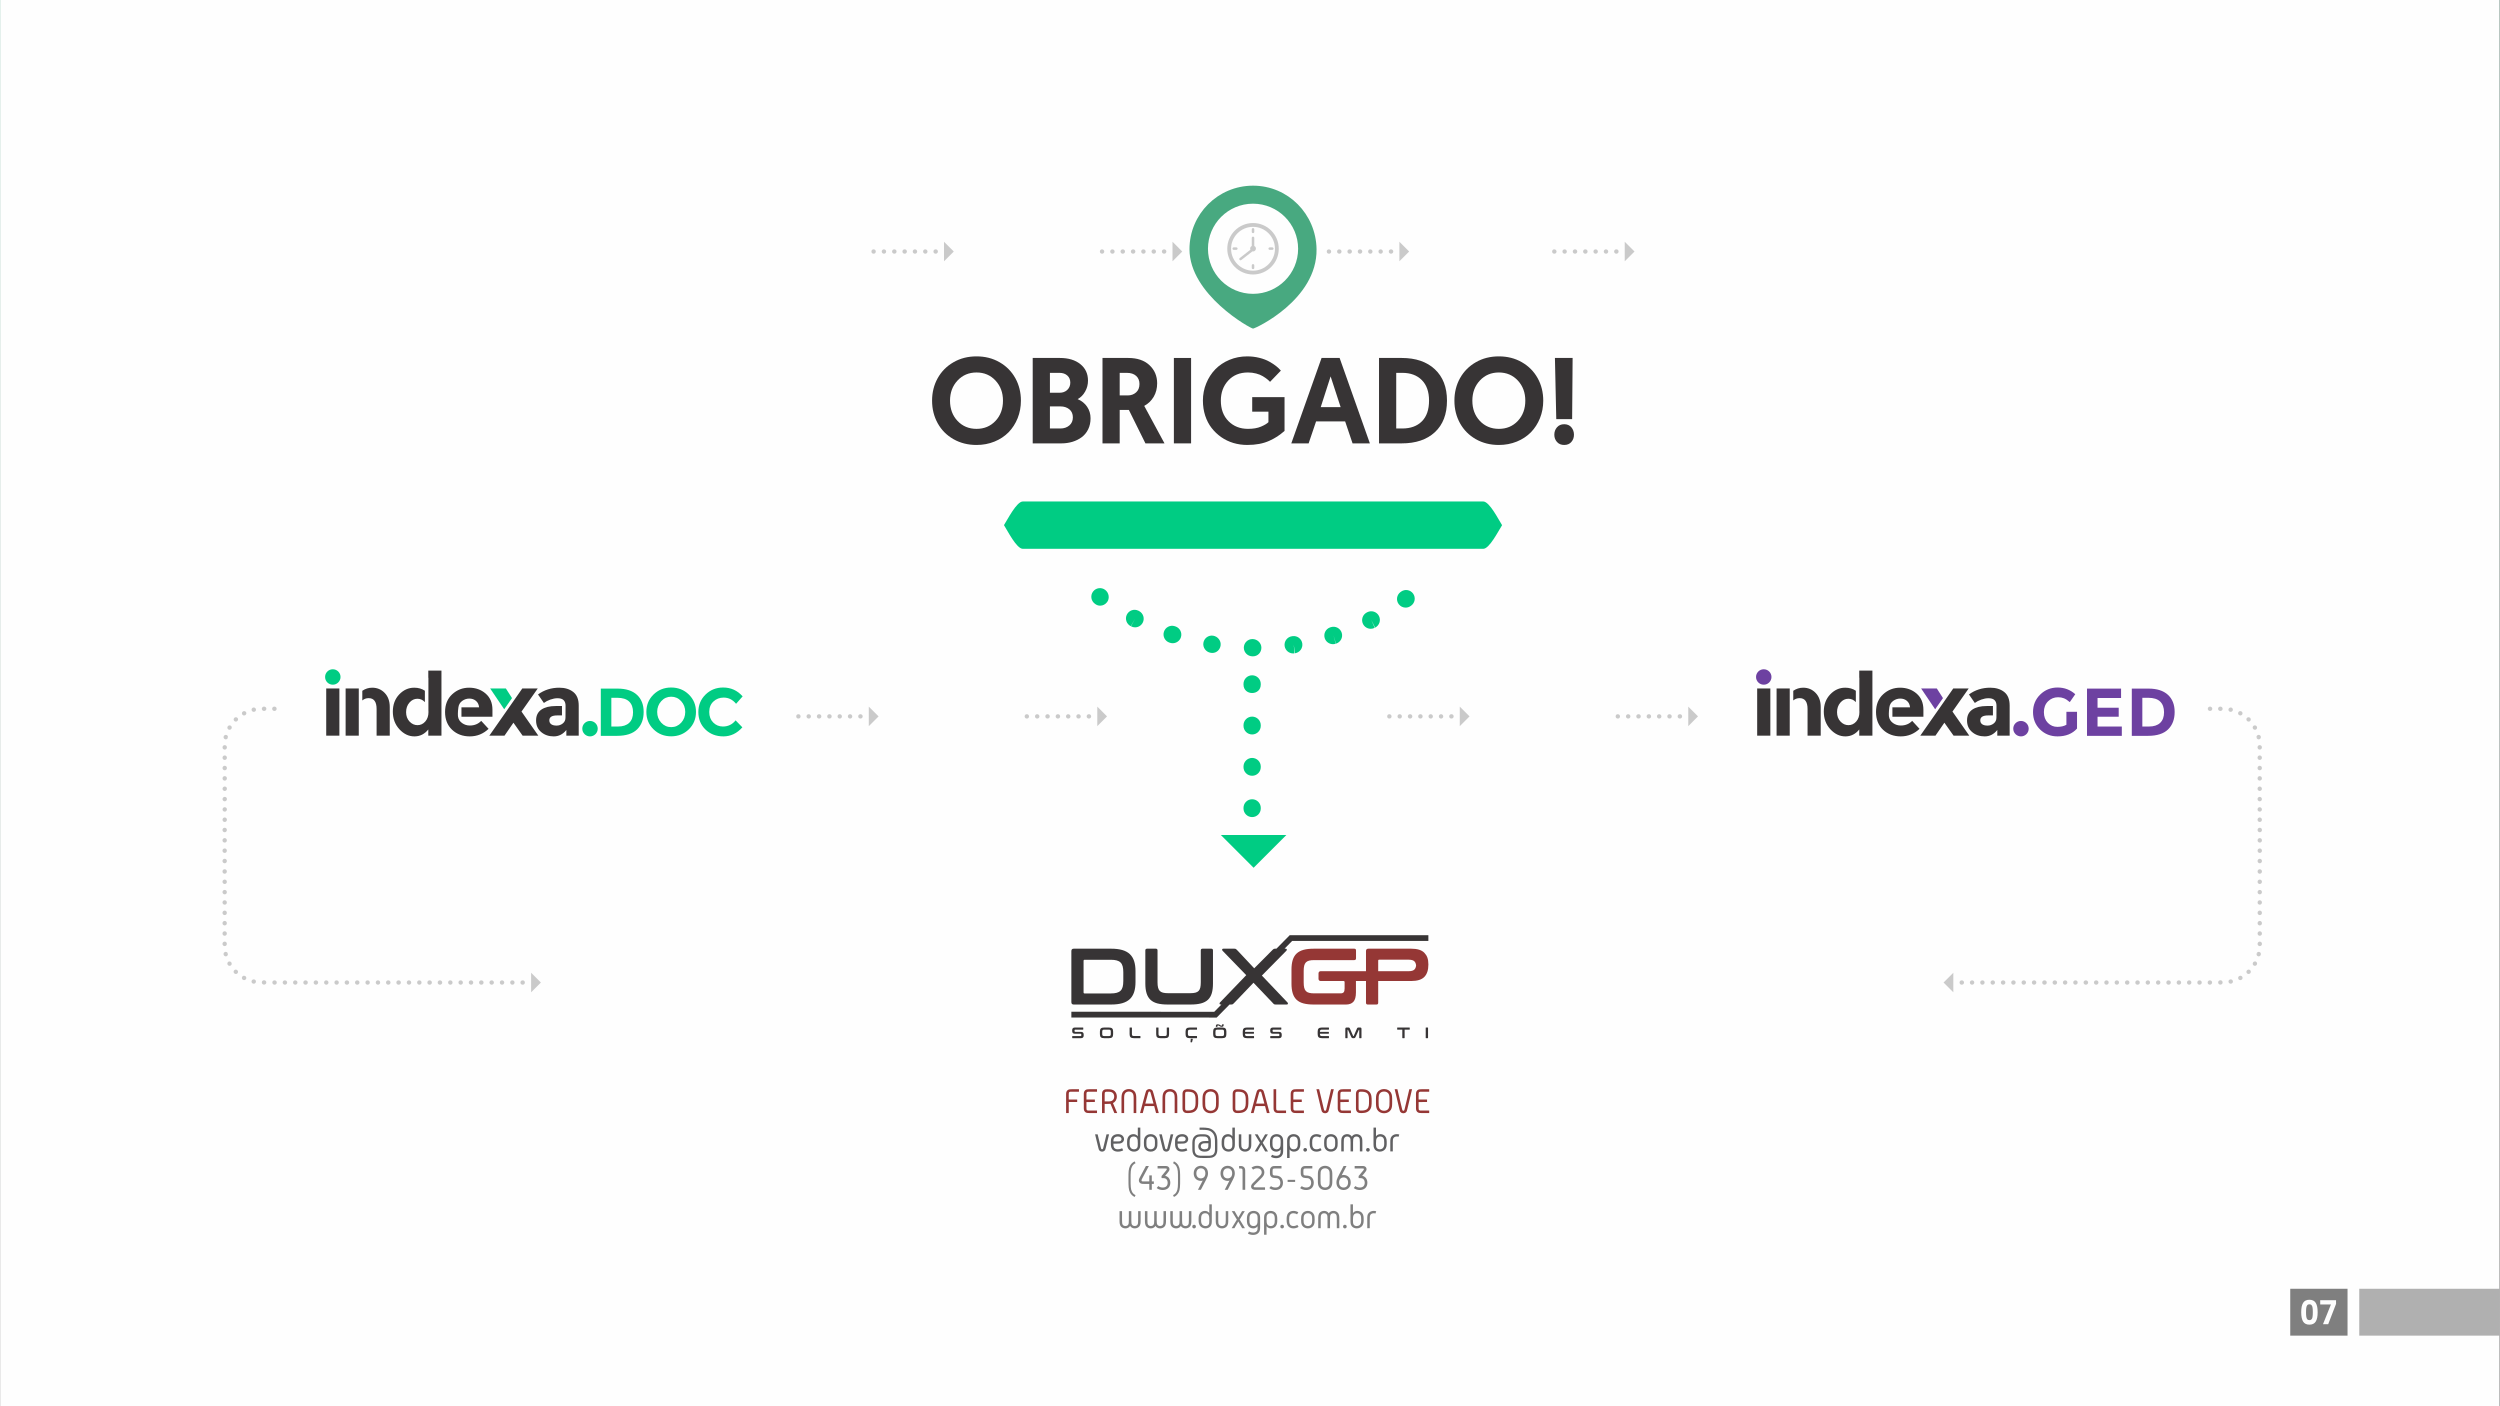 <?xml version="1.0" encoding="UTF-8"?>
<!DOCTYPE svg PUBLIC "-//W3C//DTD SVG 1.1//EN" "http://www.w3.org/Graphics/SVG/1.1/DTD/svg11.dtd">
<!-- Creator: CorelDRAW 2021 (64 Bit) -->
<svg xmlns="http://www.w3.org/2000/svg" xml:space="preserve" width="2500px" height="1406px" version="1.1" style="shape-rendering:geometricPrecision; text-rendering:geometricPrecision; image-rendering:optimizeQuality; fill-rule:evenodd; clip-rule:evenodd"
viewBox="0 0 2500.17 1406.23"
 xmlns:xlink="http://www.w3.org/1999/xlink"
 xmlns:xodm="http://www.corel.com/coreldraw/odm/2003">
 <rect x="0" y="0" width="2500.17" height="1406.23" fill="#333333" stroke="none"/>
 <defs>
  <style type="text/css">
   <![CDATA[
    .str0 {stroke:#373435;stroke-width:1.43;stroke-miterlimit:22.926}
    .fil2 {fill:none}
    .fil10 {fill:#48A980}
    .fil0 {fill:#00CC83}
    .fil9 {fill:#00CC83}
    .fil14 {fill:#6D41A1}
    .fil11 {fill:#CACACA}
    .fil5 {fill:#FEFEFE;fill-rule:nonzero}
    .fil7 {fill:#606062;fill-rule:nonzero}
    .fil12 {fill:#373435;fill-rule:nonzero}
    .fil16 {fill:#953735;fill-rule:nonzero}
    .fil6 {fill:#953735;fill-rule:nonzero}
    .fil13 {fill:#00CC83;fill-rule:nonzero}
    .fil15 {fill:#6D41A1;fill-rule:nonzero}
    .fil4 {fill:#7F7F7F;fill-rule:nonzero}
    .fil8 {fill:#7F7F7F;fill-rule:nonzero}
    .fil3 {fill:#B0B0B0;fill-rule:nonzero}
    .fil1 {fill:#FEFEFE}
   ]]>
  </style>
    <clipPath id="id0">
     <path d="M0 0l2499.93 0 0 1406.23 -2499.93 0 0 -1406.23z"/>
    </clipPath>
     <mask id="id1">
  <linearGradient id="id2" gradientUnits="userSpaceOnUse" x1="1376.1" y1="-405.26" x2="1376.1" y2="1286.02">
   <stop offset="0" style="stop-opacity:1; stop-color:white"/>
   <stop offset="1" style="stop-opacity:0; stop-color:white"/>
  </linearGradient>
      <rect style="fill:url(#id2)" width="2499.93" height="1406.23"/>
     </mask>
    <clipPath id="id3">
     <path d="M0 0l2499.93 0 0 1406.23 -2499.93 0 0 -1406.23z"/>
    </clipPath>
 </defs>
 <g id="Camada_x0020_1">
  <g id="_2386525521296">
   <g style="clip-path:url(#id0)">
    <polygon class="fil0" style="mask:url(#id1)" points="0,0 2499.93,0 2499.93,1406.23 0,1406.23 "/>
   </g>
   <g style="clip-path:url(#id3)">
    <g>
     <polygon id="_1" class="fil1 str0" points="-258.27,-60.04 2578.21,-60.04 2578.21,1430.45 -258.27,1430.45 "/>
    </g>
   </g>
   <polygon class="fil2" points="0,0 2499.93,0 2499.93,1406.23 0,1406.23 "/>
   <polygon class="fil3" points="2359.52,1335.86 2500.17,1335.86 2500.17,1288.98 2359.52,1288.98 "/>
   <polygon class="fil4" points="2290.5,1335.86 2347.8,1335.86 2347.8,1288.98 2290.5,1288.98 "/>
   <path class="fil5" d="M2301.46 1312.42c0,-4.19 0.64,-7.31 1.92,-9.37 1.29,-2.05 3.39,-3.08 6.29,-3.08 2.92,0 5.02,1.02 6.31,3.08 1.29,2.04 1.94,5.17 1.94,9.37 0,4.21 -0.64,7.33 -1.93,9.38 -1.28,2.04 -3.39,3.07 -6.32,3.07 -2.9,0 -5,-1.03 -6.29,-3.07 -1.28,-2.05 -1.92,-5.17 -1.92,-9.38zm4.88 -2.36c-0.03,0.66 -0.05,1.44 -0.05,2.36 0,0.91 0.02,1.7 0.05,2.37 0.04,0.66 0.09,1.31 0.18,1.94 0.08,0.63 0.21,1.16 0.36,1.58 0.15,0.41 0.36,0.78 0.61,1.1 0.25,0.32 0.56,0.55 0.92,0.7 0.36,0.16 0.78,0.23 1.26,0.23 0.58,0 1.08,-0.12 1.49,-0.35 0.41,-0.24 0.74,-0.55 0.99,-0.96 0.25,-0.4 0.44,-0.95 0.59,-1.64 0.14,-0.69 0.23,-1.42 0.27,-2.18 0.05,-0.76 0.07,-1.69 0.07,-2.79 0,-0.92 -0.02,-1.7 -0.05,-2.36 -0.03,-0.66 -0.09,-1.3 -0.18,-1.94 -0.08,-0.63 -0.2,-1.15 -0.36,-1.57 -0.17,-0.42 -0.38,-0.79 -0.62,-1.11 -0.25,-0.33 -0.55,-0.57 -0.92,-0.71 -0.36,-0.16 -0.79,-0.23 -1.28,-0.23 -0.48,0 -0.9,0.07 -1.26,0.23 -0.36,0.14 -0.66,0.38 -0.91,0.71 -0.24,0.32 -0.45,0.69 -0.61,1.11 -0.16,0.42 -0.29,0.94 -0.37,1.57 -0.09,0.64 -0.14,1.28 -0.18,1.94z"/>
   <polygon id="_1_0" class="fil5" points="2320.47,1304.7 2320.47,1300.42 2336.31,1300.42 2336.31,1304.13 2328.46,1324.42 2323.25,1324.42 2331.2,1304.7 "/>
  </g>
  <path class="fil6" d="M1071.77 1089.4c-1.57,0 -3,0 -4.18,1 -1.43,1.25 -1.43,2.83 -1.43,4.55l0 18.29 2.65 0 0 -11.05 8.43 0 0 -2.5 -8.43 0 0 -4.74c0,-1.47 0,-2.26 0.61,-2.73 0.42,-0.32 1.03,-0.32 2.35,-0.32l7.26 0 0 -2.5 -7.26 0z"/>
  <path id="_1_1" class="fil6" d="M1086.5 1099.73l0 -4.78c0,-1.47 0,-2.26 0.61,-2.73 0.43,-0.32 1.03,-0.32 2.36,-0.32l7.61 0 0 -2.5 -7.61 0c-1.58,0 -3.01,0 -4.19,1 -1.43,1.25 -1.43,2.83 -1.43,4.55l0 12.75c0,1.71 0,3.29 1.43,4.54 1.18,1 2.61,1 4.19,1l7.61 0 0 -2.5 -7.61 0c-1.33,0 -1.93,0 -2.36,-0.33 -0.61,-0.46 -0.61,-1.25 -0.61,-2.71l0 -5.47 8.43 -0.04 0 -2.5 -8.43 0.04z"/>
  <path id="_2" class="fil6" d="M1107.51 1091.9c2.33,0 4.01,0 5.36,1.26 0.93,0.86 1.4,2.22 1.4,3.58 0,1.37 -0.47,2.73 -1.4,3.6 -1.35,1.25 -3,1.25 -5.68,1.25l-2.46 0 0 -6.64c0,-1.47 0,-2.26 0.6,-2.73 0.43,-0.32 1.04,-0.32 2.18,-0.32zm0 -2.5c-1.39,0 -2.82,0 -4,1 -1.43,1.25 -1.43,2.83 -1.43,4.55l0 18.29 2.65 0 0 -9.15 2.46 0c1.79,0 2.58,0 3.36,-0.11l3.86 9.26 2.86 0 -4.22 -9.97c2.22,-1.04 3.86,-3.41 3.86,-6.53 0,-2.26 -0.85,-4.12 -2.18,-5.38 -2.11,-1.96 -4.75,-1.96 -7.22,-1.96z"/>
  <path id="_3" class="fil6" d="M1128.96 1089.22c-2.22,0 -4.26,0.82 -5.54,2.29 -1.86,2.11 -1.86,4.68 -1.86,7.9l0 13.83 2.64 0 0 -13.83c0,-2.9 0,-4.9 1.22,-6.26 0.86,-0.96 2.14,-1.43 3.54,-1.43 1.39,0 2.68,0.47 3.54,1.43 1.21,1.36 1.21,3.36 1.21,6.26l0 13.83 2.64 0 0 -13.83c0,-3.22 0,-5.79 -1.85,-7.9 -1.29,-1.47 -3.33,-2.29 -5.54,-2.29z"/>
  <path id="_4" class="fil6" d="M1149.47 1089.22c-0.93,0 -1.89,0.32 -2.61,1 -0.61,0.57 -0.89,1.07 -1.64,3.93l-5.11 19.09 2.71 0 1.86 -6.97 9.58 0 1.86 6.97 2.72 0 -5.12 -19.09c-0.75,-2.86 -1.03,-3.36 -1.64,-3.93 -0.71,-0.68 -1.68,-1 -2.61,-1zm-4.11 14.55l2.43 -9.05c0.5,-1.93 0.68,-2.46 0.93,-2.71 0.18,-0.18 0.47,-0.29 0.75,-0.29 0.29,0 0.57,0.11 0.75,0.29 0.25,0.25 0.43,0.78 0.93,2.71l2.43 9.05 -8.22 0z"/>
  <path id="_5" class="fil6" d="M1169.99 1089.22c-2.22,0 -4.26,0.82 -5.54,2.29 -1.86,2.11 -1.86,4.68 -1.86,7.9l0 13.83 2.64 0 0 -13.83c0,-2.9 0,-4.9 1.22,-6.26 0.86,-0.96 2.14,-1.43 3.54,-1.43 1.39,0 2.68,0.47 3.53,1.43 1.22,1.36 1.22,3.36 1.22,6.26l0 13.83 2.64 0 0 -13.83c0,-3.22 0,-5.79 -1.85,-7.9 -1.29,-1.47 -3.33,-2.29 -5.54,-2.29z"/>
  <path id="_6" class="fil6" d="M1187.46 1089.4c-0.85,0 -2.28,0 -3.46,1 -1.43,1.25 -1.43,2.82 -1.43,4.54l0 12.75c0,1.72 0,3.3 1.43,4.55 1.18,1 2.61,1 3.46,1 2.33,0 5.94,0 8.4,-2.47 2.43,-2.43 2.43,-5.8 2.43,-9.45 0,-3.65 0,-7.02 -2.43,-9.46 -2.46,-2.46 -6.07,-2.46 -8.4,-2.46zm0 2.5c2,0 4.79,0 6.47,1.68 1.72,1.72 1.72,4.3 1.72,7.74 0,3.44 0,6.01 -1.72,7.74 -1.68,1.68 -4.47,1.68 -6.47,1.68 -0.6,0 -1.21,0 -1.64,-0.33 -0.61,-0.46 -0.61,-1.25 -0.61,-2.72l0 -12.75c0,-1.47 0,-2.25 0.61,-2.72 0.43,-0.32 1.04,-0.32 1.64,-0.32z"/>
  <path id="_7" class="fil6" d="M1205.23 1101.34c0,-3.65 0,-5.79 0.92,-7.33 0.86,-1.43 2.54,-2.29 4.54,-2.29 2,0 3.68,0.86 4.54,2.29 0.93,1.54 0.93,3.68 0.93,7.33 0,3.64 0,5.79 -0.93,7.32 -0.86,1.43 -2.54,2.29 -4.54,2.29 -2,0 -3.68,-0.86 -4.54,-2.29 -0.92,-1.53 -0.92,-3.68 -0.92,-7.32zm-2.65 0c0,4.21 0,6.46 1.29,8.57 1.32,2.18 3.82,3.54 6.82,3.54 3.01,0 5.51,-1.36 6.83,-3.54 1.29,-2.11 1.29,-4.36 1.29,-8.57 0,-4.22 0,-6.47 -1.29,-8.58 -1.32,-2.18 -3.82,-3.54 -6.83,-3.54 -3,0 -5.5,1.36 -6.82,3.54 -1.29,2.11 -1.29,4.36 -1.29,8.58z"/>
  <path id="_8" class="fil6" d="M1237.64 1089.4c-0.86,0 -2.29,0 -3.47,1 -1.43,1.25 -1.43,2.82 -1.43,4.54l0 12.75c0,1.72 0,3.3 1.43,4.55 1.18,1 2.61,1 3.47,1 2.32,0 5.93,0 8.4,-2.47 2.43,-2.43 2.43,-5.8 2.43,-9.45 0,-3.65 0,-7.02 -2.43,-9.46 -2.47,-2.46 -6.08,-2.46 -8.4,-2.46zm0 2.5c2,0 4.79,0 6.47,1.68 1.72,1.72 1.72,4.3 1.72,7.74 0,3.44 0,6.01 -1.72,7.74 -1.68,1.68 -4.47,1.68 -6.47,1.68 -0.61,0 -1.21,0 -1.64,-0.33 -0.61,-0.46 -0.61,-1.25 -0.61,-2.72l0 -12.75c0,-1.47 0,-2.25 0.61,-2.72 0.43,-0.32 1.03,-0.32 1.64,-0.32z"/>
  <path id="_9" class="fil6" d="M1260.34 1089.22c-0.93,0 -1.9,0.32 -2.61,1 -0.61,0.57 -0.9,1.07 -1.65,3.93l-5.11 19.09 2.72 0 1.86 -6.97 9.57 0 1.86 6.97 2.72 0 -5.11 -19.09c-0.75,-2.86 -1.04,-3.36 -1.65,-3.93 -0.71,-0.68 -1.68,-1 -2.6,-1zm-4.12 14.55l2.44 -9.05c0.5,-1.93 0.67,-2.46 0.92,-2.71 0.18,-0.18 0.47,-0.29 0.76,-0.29 0.28,0 0.57,0.11 0.75,0.29 0.25,0.25 0.42,0.78 0.92,2.71l2.44 9.05 -8.23 0z"/>
  <path id="_10" class="fil6" d="M1273.63 1089.4l0 18.3c0,1.71 0,3.29 1.43,4.54 1.18,1 2.61,1 4.18,1l6.9 0 0 -2.5 -6.9 0c-1.32,0 -1.93,0 -2.36,-0.33 -0.61,-0.46 -0.61,-1.25 -0.61,-2.71l0 -18.3 -2.64 0z"/>
  <path id="_11" class="fil6" d="M1293.43 1099.73l0 -4.78c0,-1.47 0,-2.26 0.61,-2.73 0.43,-0.32 1.03,-0.32 2.36,-0.32l7.61 0 0 -2.5 -7.61 0c-1.58,0 -3.01,0 -4.19,1 -1.43,1.25 -1.43,2.83 -1.43,4.55l0 12.75c0,1.71 0,3.29 1.43,4.54 1.18,1 2.61,1 4.19,1l7.61 0 0 -2.5 -7.61 0c-1.33,0 -1.93,0 -2.36,-0.33 -0.61,-0.46 -0.61,-1.25 -0.61,-2.71l0 -5.47 8.43 -0.04 0 -2.5 -8.43 0.04z"/>
  <path id="_12" class="fil6" d="M1319.23 1089.4l-2.71 0 4.68 19.76c0.54,2.22 0.68,2.61 1.39,3.29 0.72,0.68 1.68,1 2.61,1 0.93,0 1.9,-0.32 2.61,-1 0.72,-0.68 0.86,-1.07 1.39,-3.29l4.69 -19.76 -2.72 0 -4.54 19.19c-0.32,1.32 -0.43,1.86 -0.68,2.07 -0.25,0.22 -0.46,0.29 -0.75,0.29 -0.28,0 -0.5,-0.07 -0.75,-0.29 -0.25,-0.21 -0.36,-0.75 -0.68,-2.07l-4.54 -19.19z"/>
  <path id="_13" class="fil6" d="M1340.46 1099.73l0 -4.78c0,-1.47 0,-2.26 0.61,-2.73 0.43,-0.32 1.04,-0.32 2.36,-0.32l7.61 0 0 -2.5 -7.61 0c-1.57,0 -3,0 -4.18,1 -1.43,1.25 -1.43,2.83 -1.43,4.55l0 12.75c0,1.71 0,3.29 1.43,4.54 1.18,1 2.61,1 4.18,1l7.61 0 0 -2.5 -7.61 0c-1.32,0 -1.93,0 -2.36,-0.33 -0.61,-0.46 -0.61,-1.25 -0.61,-2.71l0 -5.47 8.44 -0.04 0 -2.5 -8.44 0.04z"/>
  <path id="_14" class="fil6" d="M1360.94 1089.4c-0.86,0 -2.29,0 -3.47,1 -1.42,1.25 -1.42,2.82 -1.42,4.54l0 12.75c0,1.72 0,3.3 1.42,4.55 1.18,1 2.61,1 3.47,1 2.32,0 5.93,0 8.4,-2.47 2.43,-2.43 2.43,-5.8 2.43,-9.45 0,-3.65 0,-7.02 -2.43,-9.46 -2.47,-2.46 -6.08,-2.46 -8.4,-2.46zm0 2.5c2,0 4.79,0 6.47,1.68 1.72,1.72 1.72,4.3 1.72,7.74 0,3.44 0,6.01 -1.72,7.74 -1.68,1.68 -4.47,1.68 -6.47,1.68 -0.61,0 -1.21,0 -1.64,-0.33 -0.61,-0.46 -0.61,-1.25 -0.61,-2.72l0 -12.75c0,-1.47 0,-2.25 0.61,-2.72 0.43,-0.32 1.03,-0.32 1.64,-0.32z"/>
  <path id="_15" class="fil6" d="M1378.7 1101.34c0,-3.65 0,-5.79 0.93,-7.33 0.86,-1.43 2.54,-2.29 4.54,-2.29 2,0 3.68,0.86 4.54,2.29 0.93,1.54 0.93,3.68 0.93,7.33 0,3.64 0,5.79 -0.93,7.32 -0.86,1.43 -2.54,2.29 -4.54,2.29 -2,0 -3.68,-0.86 -4.54,-2.29 -0.93,-1.53 -0.93,-3.68 -0.93,-7.32zm-2.64 0c0,4.21 0,6.46 1.29,8.57 1.32,2.18 3.82,3.54 6.82,3.54 3,0 5.51,-1.36 6.83,-3.54 1.28,-2.11 1.28,-4.36 1.28,-8.57 0,-4.22 0,-6.47 -1.28,-8.58 -1.32,-2.18 -3.83,-3.54 -6.83,-3.54 -3,0 -5.5,1.36 -6.82,3.54 -1.29,2.11 -1.29,4.36 -1.29,8.58z"/>
  <path id="_16" class="fil6" d="M1397.5 1089.4l-2.71 0 4.68 19.76c0.53,2.22 0.68,2.61 1.39,3.29 0.72,0.68 1.68,1 2.61,1 0.93,0 1.9,-0.32 2.61,-1 0.71,-0.68 0.86,-1.07 1.39,-3.29l4.69 -19.76 -2.72 0 -4.54 19.19c-0.32,1.32 -0.43,1.86 -0.68,2.07 -0.25,0.22 -0.46,0.29 -0.75,0.29 -0.28,0 -0.5,-0.07 -0.75,-0.29 -0.25,-0.21 -0.36,-0.75 -0.68,-2.07l-4.54 -19.19z"/>
  <path id="_17" class="fil6" d="M1418.73 1099.73l0 -4.78c0,-1.47 0,-2.26 0.61,-2.73 0.43,-0.32 1.04,-0.32 2.36,-0.32l7.61 0 0 -2.5 -7.61 0c-1.57,0 -3,0 -4.18,1 -1.43,1.25 -1.43,2.83 -1.43,4.55l0 12.75c0,1.71 0,3.29 1.43,4.54 1.18,1 2.61,1 4.18,1l7.61 0 0 -2.5 -7.61 0c-1.32,0 -1.93,0 -2.36,-0.33 -0.61,-0.46 -0.61,-1.25 -0.61,-2.71l0 -5.47 8.44 -0.04 0 -2.5 -8.44 0.04z"/>
  <path id="_18" class="fil7" d="M1097.7 1134.54l-2.57 0 3.18 13.11c0.39,1.65 0.57,2.58 1.57,3.4 0.58,0.46 1.36,0.79 2.26,0.79 0.89,0 1.67,-0.33 2.25,-0.79 1,-0.82 1.18,-1.75 1.57,-3.4l3.18 -13.11 -2.57 0 -3.11 12.86c-0.22,0.93 -0.36,1.47 -0.57,1.72 -0.18,0.21 -0.47,0.36 -0.75,0.36 -0.29,0 -0.58,-0.15 -0.75,-0.36 -0.22,-0.25 -0.36,-0.79 -0.58,-1.72l-3.11 -12.86z"/>
  <path id="_19" class="fil7" d="M1114.29 1147.98c-0.83,-1.11 -0.83,-3.22 -0.83,-4.15l3.29 0c2.54,0 4.08,0 5.58,-1.07 1,-0.72 1.79,-1.93 1.79,-3.5 -0.04,-1.4 -0.72,-2.72 -1.79,-3.61 -1.07,-0.86 -2.5,-1.33 -4.29,-1.33 -2.54,0 -4.68,0.93 -5.83,2.54 -1.28,1.79 -1.28,3.43 -1.28,6.22 0,2.32 0,4.47 1.36,6.33 1.14,1.53 3.11,2.43 5.57,2.43 1.86,0 3.72,-0.4 5.4,-1.26l-1.04 -2.14c-1.29,0.68 -2.82,1.04 -4.36,1.04 -1.71,0 -2.86,-0.54 -3.57,-1.5zm7.32 -8.72c0,0.82 -0.39,1.42 -0.85,1.78 -0.75,0.57 -1.76,0.57 -4.01,0.57l-3.29 0c0,-0.71 0,-2.5 0.9,-3.53 0.79,-0.93 2.07,-1.4 3.68,-1.4 1.11,0 2.04,0.25 2.64,0.75 0.54,0.43 0.9,1.15 0.93,1.83z"/>
  <path id="_20" class="fil7" d="M1133.59 1134.32c-2.11,0 -3.79,0.86 -4.83,2.11 -1.61,1.93 -1.61,4.29 -1.61,6.72 0,2.18 0,4.68 2.01,6.72 1.1,1.11 2.82,1.97 4.96,1.97 2.25,0 4.04,-0.97 5.04,-2.36 1.22,-1.68 1.22,-3.47 1.22,-6.15l0 -15.55 -2.5 0 0 8.72c-0.97,-1.35 -2.54,-2.18 -4.29,-2.18zm4.29 9.47c0,1.9 0,3.44 -0.86,4.47 -0.72,0.86 -1.79,1.22 -2.9,1.22 -1.21,0 -2.43,-0.43 -3.21,-1.29 -1.25,-1.36 -1.25,-3.22 -1.25,-5.04 0,-2 0,-3.97 1.07,-5.22 0.64,-0.75 1.68,-1.25 3.04,-1.25 1.35,0 2.39,0.5 3.03,1.25 1.08,1.25 1.08,3.22 1.08,5.86z"/>
  <path id="_21" class="fil7" d="M1150.74 1136.68c1.57,0 2.79,0.65 3.5,1.72 0.79,1.18 0.79,2.86 0.79,4.68 0,1.82 0,3.5 -0.79,4.68 -0.71,1.07 -1.93,1.72 -3.5,1.72 -1.57,0 -2.79,-0.65 -3.5,-1.72 -0.79,-1.18 -0.79,-2.86 -0.79,-4.68 0,-1.82 0,-3.5 0.79,-4.68 0.71,-1.07 1.93,-1.72 3.5,-1.72zm0 -2.36c-2.54,0 -4.61,1.15 -5.75,3.04 -1.04,1.72 -1.04,3.68 -1.04,5.72 0,2.04 0,4 1.04,5.72 1.14,1.89 3.21,3.04 5.75,3.04 2.54,0 4.61,-1.15 5.76,-3.04 1.03,-1.72 1.03,-3.68 1.03,-5.72 0,-2.04 0,-4 -1.03,-5.72 -1.15,-1.89 -3.22,-3.04 -5.76,-3.04z"/>
  <path id="_22" class="fil7" d="M1161.89 1134.54l-2.57 0 3.18 13.11c0.39,1.65 0.57,2.58 1.57,3.4 0.57,0.46 1.36,0.79 2.25,0.79 0.9,0 1.68,-0.33 2.26,-0.79 1,-0.82 1.17,-1.75 1.57,-3.4l3.18 -13.11 -2.58 0 -3.1 12.86c-0.22,0.93 -0.36,1.47 -0.58,1.72 -0.18,0.21 -0.46,0.36 -0.75,0.36 -0.28,0 -0.57,-0.15 -0.75,-0.36 -0.21,-0.25 -0.35,-0.79 -0.57,-1.72l-3.11 -12.86z"/>
  <path id="_23" class="fil7" d="M1178.48 1147.98c-0.83,-1.11 -0.83,-3.22 -0.83,-4.15l3.29 0c2.54,0 4.07,0 5.58,-1.07 1,-0.72 1.78,-1.93 1.78,-3.5 -0.03,-1.4 -0.71,-2.72 -1.78,-3.61 -1.08,-0.86 -2.51,-1.33 -4.29,-1.33 -2.54,0 -4.68,0.93 -5.83,2.54 -1.28,1.79 -1.28,3.43 -1.28,6.22 0,2.32 0,4.47 1.35,6.33 1.15,1.53 3.11,2.43 5.58,2.43 1.86,0 3.72,-0.4 5.4,-1.26l-1.04 -2.14c-1.29,0.68 -2.82,1.04 -4.36,1.04 -1.72,0 -2.86,-0.54 -3.57,-1.5zm7.32 -8.72c0,0.82 -0.39,1.42 -0.86,1.78 -0.75,0.57 -1.75,0.57 -4,0.57l-3.29 0c0,-0.71 0,-2.5 0.9,-3.53 0.78,-0.93 2.07,-1.4 3.68,-1.4 1.11,0 2.03,0.25 2.64,0.75 0.54,0.43 0.9,1.15 0.93,1.83z"/>
  <path id="_24" class="fil7" d="M1210.96 1142.11c0,-2 0,-4.61 -2.21,-6.29 -1.86,-1.39 -3.79,-1.39 -6.54,-1.39 -2.94,0 -5.65,0 -7.83,2.36 -1.97,2.14 -1.97,4.72 -1.97,7.68l0 3.65c0,2.96 0,5.54 1.97,7.68 2.18,2.36 5.22,2.36 8.15,2.36l4.79 0c2.93,0 5.96,0 8.15,-2.36 1.96,-2.14 1.96,-4.72 1.96,-7.68l0 -4.9c0,-4.14 0,-8.57 -3.39,-12 -3.44,-3.44 -7.76,-3.44 -12.08,-3.44l-2.33 0 0 2.22 2.33 0c3.93,0 7.64,0 10.36,2.74 2.75,2.76 2.75,6.41 2.75,10.48l0 4.9c0,2.68 0,4.61 -1.28,6.11 -1.47,1.72 -3.69,1.72 -6.47,1.72l-4.79 0c-2.79,0 -5.01,0 -6.47,-1.72 -1.29,-1.5 -1.29,-3.43 -1.29,-6.11l0 -3.65c0,-2.68 0,-4.61 1.29,-6.11 1.46,-1.71 3.36,-1.71 6.15,-1.71 2.46,0 3.82,0 4.86,0.82 1.39,1.11 1.39,2.79 1.39,3.75l-2.93 0c-1.39,0 -3.4,0 -5.08,1.22 -1.14,0.82 -2.1,2.21 -2.1,4.11 0,1.85 0.96,3.28 2.14,4.11 1.14,0.82 2.61,1.18 4.32,1.18 2.15,0 3.83,-0.61 4.9,-1.86 1.25,-1.47 1.25,-3.11 1.25,-5.51l0 -2.36zm-2.5 2.36c0,2.11 0,3.22 -0.68,4.01 -0.61,0.71 -1.64,1 -2.97,1 -1.14,0 -2.14,-0.22 -2.82,-0.68 -0.64,-0.47 -1.14,-1.25 -1.14,-2.25 0,-1.11 0.53,-1.93 1.18,-2.4 1,-0.71 2.28,-0.71 3.5,-0.71l2.93 0 0 1.03z"/>
  <path id="_25" class="fil7" d="M1228.15 1134.32c-2.11,0 -3.79,0.86 -4.82,2.11 -1.61,1.93 -1.61,4.29 -1.61,6.72 0,2.18 0,4.68 2,6.72 1.11,1.11 2.82,1.97 4.97,1.97 2.25,0 4.04,-0.97 5.04,-2.36 1.21,-1.68 1.21,-3.47 1.21,-6.15l0 -15.55 -2.5 0 0 8.72c-0.96,-1.35 -2.54,-2.18 -4.29,-2.18zm4.29 9.47c0,1.9 0,3.44 -0.86,4.47 -0.71,0.86 -1.78,1.22 -2.89,1.22 -1.22,0 -2.43,-0.43 -3.22,-1.29 -1.25,-1.36 -1.25,-3.22 -1.25,-5.04 0,-2 0,-3.97 1.07,-5.22 0.65,-0.75 1.68,-1.25 3.04,-1.25 1.36,0 2.4,0.5 3.04,1.25 1.07,1.25 1.07,3.22 1.07,5.86z"/>
  <path id="_26" class="fil7" d="M1238.87 1134.54l0 9.15c0,2.5 0,4.57 1.68,6.32 0.86,0.9 2.4,1.83 4.58,1.83 2.18,0 3.72,-0.93 4.57,-1.83 1.68,-1.75 1.68,-3.82 1.68,-6.32l0 -9.15 -2.5 0 0 9.15c0,2.21 0,3.71 -1.04,4.75 -0.6,0.61 -1.53,1.04 -2.71,1.04 -1.18,0 -2.11,-0.43 -2.72,-1.04 -1.03,-1.04 -1.03,-2.54 -1.03,-4.75l0 -9.15 -2.51 0z"/>
  <polygon id="_27" class="fil7" points="1254.88,1134.54 1260.03,1143.01 1254.78,1151.62 1257.53,1151.62 1261.43,1144.94 1265.25,1151.62 1268.07,1151.62 1262.82,1143.01 1267.97,1134.54 1265.21,1134.54 1261.43,1141.04 1257.71,1134.54 "/>
  <path id="_28" class="fil7" d="M1276.72 1136.68c1.29,0 2.5,0.47 3.18,1.29 0.86,1 0.86,2.5 0.86,4.39 0,2.65 0,4.61 -1.07,5.87 -0.65,0.75 -1.68,1.25 -3.04,1.25 -1.36,0 -2.39,-0.5 -3.04,-1.25 -1.07,-1.26 -1.07,-3.22 -1.07,-5.22 0,-2.04 0,-3.86 1.14,-5.15 0.65,-0.71 1.72,-1.18 3.04,-1.18zm0 -2.36c-2.14,0 -3.86,0.83 -4.97,2.04 -1.71,1.93 -1.71,4.43 -1.71,6.65 0,2.43 0,4.79 1.61,6.72 1.03,1.25 2.71,2.11 4.82,2.11 1.75,0 3.32,-0.83 4.29,-2.18l0 0.35c0,2.18 0,3.47 -0.86,4.54 -0.68,0.86 -1.86,1.47 -3.61,1.47 -1.5,0 -3,-0.43 -4.18,-1.08l-1.04 2.15c1.58,0.86 3.47,1.29 5.22,1.29 2.36,0 4.18,-0.83 5.33,-2.08 1.64,-1.78 1.64,-3.75 1.64,-6.29l0 -7.29c0,-2.89 0,-4.57 -1.43,-6.25 -1.39,-1.65 -3.46,-2.15 -5.11,-2.15z"/>
  <path id="_29" class="fil7" d="M1293.73 1136.68c1.33,0 2.4,0.47 3.04,1.18 1.14,1.29 1.14,3.11 1.14,5.15 0,2 0,3.96 -1.07,5.22 -0.64,0.75 -1.68,1.25 -3.04,1.25 -1.35,0 -2.39,-0.5 -3.03,-1.25 -1.08,-1.26 -1.08,-3.22 -1.08,-5.87 0,-1.89 0,-3.39 0.86,-4.39 0.68,-0.82 1.9,-1.29 3.18,-1.29zm0 -2.36c-1.64,0 -3.71,0.5 -5.11,2.15 -1.43,1.68 -1.43,3.36 -1.43,6.25l0 15.44 2.5 0 0 -8.5c0.97,1.35 2.54,2.18 4.29,2.18 2.11,0 3.79,-0.86 4.83,-2.11 1.61,-1.93 1.61,-4.29 1.61,-6.72 0,-2.22 0,-4.72 -1.72,-6.65 -1.11,-1.21 -2.82,-2.04 -4.97,-2.04z"/>
  <path id="_30" class="fil7" d="M1305.28 1148.19c-1.08,0 -1.83,0.75 -1.83,1.82 0,1.07 0.75,1.83 1.83,1.83 1.07,0 1.82,-0.76 1.82,-1.83 0,-1.07 -0.75,-1.82 -1.82,-1.82z"/>
  <path id="_31" class="fil7" d="M1320.43 1148.3c-1.14,0.78 -2.5,1.18 -3.86,1.18 -1.39,0 -2.47,-0.47 -3.14,-1.25 -1.15,-1.33 -1.15,-3.47 -1.15,-5.29 0,-1.58 0,-3.68 1.11,-4.97 0.86,-1 2.07,-1.29 3.18,-1.29 1.29,0 2.61,0.39 3.68,1.07l1.22 -2.03c-1.47,-0.93 -3.18,-1.4 -4.9,-1.4 -2.29,0 -4,0.86 -5.11,2.15 -1.68,1.93 -1.68,4.61 -1.68,6.47 0,2.11 0,4.86 1.72,6.79 1.1,1.25 2.78,2.11 5.07,2.11 1.82,0 3.65,-0.54 5.15,-1.54l-1.29 -2z"/>
  <path id="_32" class="fil7" d="M1331.01 1136.68c1.57,0 2.79,0.65 3.5,1.72 0.79,1.18 0.79,2.86 0.79,4.68 0,1.82 0,3.5 -0.79,4.68 -0.71,1.07 -1.93,1.72 -3.5,1.72 -1.57,0 -2.79,-0.65 -3.5,-1.72 -0.79,-1.18 -0.79,-2.86 -0.79,-4.68 0,-1.82 0,-3.5 0.79,-4.68 0.71,-1.07 1.93,-1.72 3.5,-1.72zm0 -2.36c-2.54,0 -4.61,1.15 -5.76,3.04 -1.03,1.72 -1.03,3.68 -1.03,5.72 0,2.04 0,4 1.03,5.72 1.15,1.89 3.22,3.04 5.76,3.04 2.54,0 4.61,-1.15 5.75,-3.04 1.04,-1.72 1.04,-3.68 1.04,-5.72 0,-2.04 0,-4 -1.04,-5.72 -1.14,-1.89 -3.21,-3.04 -5.75,-3.04z"/>
  <path id="_33" class="fil7" d="M1347.27 1134.32c-1.68,0 -3.14,0.61 -4.11,1.54 -1.79,1.72 -1.79,3.93 -1.79,6.61l0 9.15 2.5 0 0 -9.15c0,-2.36 0,-3.97 1.08,-4.97 0.53,-0.5 1.36,-0.82 2.32,-0.82 0.96,0 1.79,0.32 2.32,0.82 1.08,1 1.08,2.61 1.08,4.97l0 9.15 2.5 0 0 -9.15c0,-2.36 0,-3.97 1.07,-4.97 0.54,-0.5 1.36,-0.82 2.32,-0.82 0.97,0 1.79,0.32 2.33,0.82 1.07,1 1.07,2.61 1.07,4.97l0 9.15 2.5 0 0 -9.15c0,-2.68 0,-4.89 -1.79,-6.61 -0.96,-0.93 -2.43,-1.54 -4.11,-1.54 -2.03,0 -3.68,0.9 -4.64,2.5 -0.97,-1.6 -2.61,-2.5 -4.65,-2.5z"/>
  <path id="_34" class="fil7" d="M1368.04 1148.19c-1.08,0 -1.83,0.75 -1.83,1.82 0,1.07 0.75,1.83 1.83,1.83 1.07,0 1.82,-0.76 1.82,-1.83 0,-1.07 -0.75,-1.82 -1.82,-1.82z"/>
  <path id="_35" class="fil7" d="M1380.22 1136.68c1.36,0 2.4,0.5 3.04,1.25 1.07,1.25 1.07,3.22 1.07,5.22 0,1.82 0,3.68 -1.25,5.04 -0.79,0.86 -2,1.29 -3.22,1.29 -1.1,0 -2.18,-0.36 -2.89,-1.22 -0.86,-1.03 -0.86,-2.57 -0.86,-4.47 0,-2.64 0,-4.61 1.07,-5.86 0.65,-0.75 1.68,-1.25 3.04,-1.25zm0.18 -2.36c-1.75,0 -3.32,0.83 -4.29,2.18l0 -8.72 -2.5 0 0 15.55c0,2.68 0,4.47 1.22,6.15 1,1.39 2.78,2.36 5.03,2.36 2.15,0 3.86,-0.86 4.97,-1.97 2,-2.04 2,-4.54 2,-6.72 0,-2.43 0,-4.79 -1.6,-6.72 -1.04,-1.25 -2.72,-2.11 -4.83,-2.11z"/>
  <path id="_36" class="fil7" d="M1396.95 1134.32c-1.65,0 -3.72,0.5 -5.11,2.15 -1.43,1.68 -1.43,3.36 -1.43,6.25l0 8.9 2.5 0 0 -8.9c0,-2.25 0,-3.75 0.86,-4.75 0.68,-0.82 1.89,-1.29 3.18,-1.29 0.61,0 1.18,0.11 1.68,0.29l0.75 -2.25c-0.72,-0.25 -1.54,-0.4 -2.43,-0.4z"/>
  <path id="_37" class="fil8" d="M1130.67 1179.35c0,-6.79 0,-9.9 1.43,-12.61 0.75,-1.47 1.97,-2.65 3.5,-3.33l-0.85 -1.82c-2.01,0.86 -3.61,2.43 -4.58,4.29 -1.64,3.11 -1.64,6.51 -1.64,13.47 0,6.97 0,10.4 1.64,13.51 0.97,1.86 2.57,3.43 4.58,4.29l0.85 -1.82c-1.53,-0.68 -2.75,-1.86 -3.5,-3.32 -1.43,-2.72 -1.43,-5.87 -1.43,-12.66z"/>
  <path id="_38" class="fil8" d="M1148.97 1166.17l-2.97 0 -5.71 10.64c-0.69,1.27 -1.36,2.47 -1.36,3.76 0,1.54 0.86,2.57 1.93,3.11 0.86,0.43 1.68,0.43 3.39,0.43l5.11 0 0 5.89 2.51 0 0 -5.89 2.03 0 0 -2.5 -2.03 0 0 -6.02 -2.51 0 0 6.02 -5.46 0c-1.36,0 -1.86,0 -2.15,-0.43 -0.14,-0.22 -0.18,-0.4 -0.18,-0.61 0,-0.64 0.28,-1.12 1.22,-2.87l6.18 -11.53z"/>
  <path id="_39" class="fil8" d="M1157.66 1166.17l0 2.5 6.86 0c1.71,0 1.93,0.03 2.14,0.18 0.14,0.1 0.25,0.25 0.25,0.5 0,0.53 -0.39,1 -1.36,2.15l-3.93 4.72 0 2.04c2.29,0 3.61,0 4.72,1 1.11,1.01 1.39,2.58 1.39,3.7 0,1.53 -0.53,2.83 -1.39,3.61 -0.86,0.79 -2.18,1.15 -3.54,1.15 -1.75,0 -3.39,-0.57 -4.39,-1.47l-1.65 1.97c1.54,1.28 3.68,2 6.04,2 2.25,0 4.11,-0.68 5.4,-1.86 1.32,-1.21 2.18,-3.07 2.18,-5.4 0,-2.33 -0.82,-4.23 -2.18,-5.48 -0.86,-0.79 -1.9,-1.29 -3,-1.51l2.36 -2.83c1.18,-1.43 2,-2.36 2,-3.79 0,-0.86 -0.29,-1.47 -0.72,-1.97 -1.03,-1.21 -2.36,-1.21 -3.96,-1.21l-7.22 0z"/>
  <path id="_40" class="fil8" d="M1178.06 1179.35c0,6.79 0,9.94 -1.43,12.66 -0.75,1.46 -1.96,2.64 -3.5,3.32l0.86 1.82c2,-0.86 3.61,-2.43 4.57,-4.29 1.65,-3.11 1.65,-6.54 1.65,-13.51 0,-6.96 0,-10.36 -1.65,-13.47 -0.96,-1.86 -2.57,-3.43 -4.57,-4.29l-0.86 1.82c1.54,0.68 2.75,1.86 3.5,3.33 1.43,2.71 1.43,5.82 1.43,12.61z"/>
  <path id="_41" class="fil8" d="M1200.94 1168.49c1.53,0 2.68,0.61 3.36,1.43 0.67,0.79 1.14,2 1.14,3.61 0,1.61 -0.47,2.82 -1.14,3.61 -0.68,0.82 -1.83,1.43 -3.36,1.43 -1.54,0 -2.68,-0.61 -3.36,-1.43 -0.68,-0.79 -1.15,-2 -1.15,-3.61 0,-1.61 0.47,-2.82 1.15,-3.61 0.68,-0.82 1.82,-1.43 3.36,-1.43zm0 -2.5c-2.33,0 -4.22,0.96 -5.44,2.36 -1.14,1.32 -1.71,3.14 -1.71,5.18 0,2.04 0.57,3.86 1.71,5.18 1.22,1.39 3.11,2.36 5.44,2.36 0.67,0 1.28,-0.07 1.89,-0.36l-4.82 9.29 2.93 0 4.43 -8.54c2.18,-4.18 2.71,-5.68 2.71,-7.93 0,-2.04 -0.57,-3.86 -1.71,-5.18 -1.22,-1.4 -3.11,-2.36 -5.43,-2.36z"/>
  <path id="_42" class="fil8" d="M1227.74 1168.49c1.54,0 2.68,0.61 3.36,1.43 0.68,0.79 1.14,2 1.14,3.61 0,1.61 -0.46,2.82 -1.14,3.61 -0.68,0.82 -1.82,1.43 -3.36,1.43 -1.54,0 -2.68,-0.61 -3.36,-1.43 -0.68,-0.79 -1.14,-2 -1.14,-3.61 0,-1.61 0.46,-2.82 1.14,-3.61 0.68,-0.82 1.82,-1.43 3.36,-1.43zm0 -2.5c-2.32,0 -4.22,0.96 -5.43,2.36 -1.14,1.32 -1.72,3.14 -1.72,5.18 0,2.04 0.58,3.86 1.72,5.18 1.21,1.39 3.11,2.36 5.43,2.36 0.68,0 1.29,-0.07 1.9,-0.36l-4.83 9.29 2.93 0 4.43 -8.54c2.18,-4.18 2.72,-5.68 2.72,-7.93 0,-2.04 -0.57,-3.86 -1.72,-5.18 -1.21,-1.4 -3.11,-2.36 -5.43,-2.36z"/>
  <path id="_43" class="fil8" d="M1245.29 1171.71c0,-1.72 0,-3.29 -1.43,-4.54 -1.18,-1 -2.61,-1 -4.18,-1l-0.5 0 0 2.5 0.5 0c1.32,0 1.93,0 2.36,0.32 0.6,0.46 0.6,1.25 0.6,2.72l0 18.29 2.65 0 0 -18.29z"/>
  <path id="_44" class="fil8" d="M1257.3 1165.99c-1.75,0 -3.93,0.46 -5.69,1.82l1.58 2c1.11,-0.89 2.64,-1.32 4.11,-1.32 1.28,0 2.32,0.29 3.11,0.93 0.93,0.75 1.39,1.96 1.39,3.07 0,1.75 -0.82,2.68 -2.61,4.51l-5.43 5.46c-1.57,1.58 -2.61,2.65 -2.61,4.26 0,1.36 0.79,2.36 1.79,2.86 0.85,0.42 1.64,0.42 3.03,0.42l9.15 0 0 -2.5 -8.79 0c-1.53,0 -1.89,0 -2.14,-0.14 -0.22,-0.11 -0.4,-0.32 -0.4,-0.64 0,-0.72 0.54,-1.18 1.9,-2.54l5.43 -5.47c2,-2 3.33,-3.54 3.33,-6.22 0,-2.07 -1.01,-3.96 -2.4,-5.04 -1.21,-0.93 -2.72,-1.46 -4.75,-1.46z"/>
  <path id="_45" class="fil8" d="M1270.02 1172.73c0,1.61 0,3.19 1.47,4.41 0.85,0.71 2.14,1.07 3.39,1.07 1.79,0 3.11,0.14 4.15,1.07 0.85,0.79 1.39,2.11 1.39,3.65 0,1.57 -0.5,2.82 -1.39,3.64 -0.83,0.75 -2.01,1.15 -3.54,1.15 -1.79,0 -3.36,-0.5 -4.43,-1.43l-1.65 1.96c1.54,1.29 3.75,1.97 6.08,1.97 2.29,0 4.11,-0.68 5.39,-1.86 1.33,-1.21 2.18,-3.07 2.18,-5.43 0,-2.32 -0.85,-4.22 -2.18,-5.43 -1.42,-1.33 -3.28,-1.79 -5.86,-1.79 -0.75,0 -1.46,-0.14 -1.86,-0.5 -0.42,-0.39 -0.5,-0.9 -0.5,-2.48l0 -1.01c0,-1.47 0,-2.27 0.61,-2.73 0.43,-0.32 1.04,-0.32 2.36,-0.32l5.97 0 0 -2.5 -5.97 0c-1.57,0 -3,0 -4.18,1 -1.43,1.25 -1.43,2.83 -1.43,4.55l0 1.01z"/>
  <polygon id="_46" class="fil8" points="1287.71,1180.03 1287.71,1182.11 1295.22,1182.11 1295.22,1180.03 "/>
  <path id="_47" class="fil8" d="M1300.83 1172.73c0,1.61 0,3.19 1.46,4.41 0.86,0.71 2.15,1.07 3.4,1.07 1.79,0 3.11,0.14 4.14,1.07 0.86,0.79 1.4,2.11 1.4,3.65 0,1.57 -0.5,2.82 -1.4,3.64 -0.82,0.75 -2,1.15 -3.53,1.15 -1.79,0 -3.36,-0.5 -4.44,-1.43l-1.64 1.96c1.54,1.29 3.75,1.97 6.08,1.97 2.28,0 4.11,-0.68 5.39,-1.86 1.33,-1.21 2.18,-3.07 2.18,-5.43 0,-2.32 -0.85,-4.22 -2.18,-5.43 -1.43,-1.33 -3.29,-1.79 -5.86,-1.79 -0.75,0 -1.46,-0.14 -1.86,-0.5 -0.43,-0.39 -0.5,-0.9 -0.5,-2.48l0 -1.01c0,-1.47 0,-2.27 0.61,-2.73 0.43,-0.32 1.04,-0.32 2.36,-0.32l5.97 0 0 -2.5 -5.97 0c-1.57,0 -3,0 -4.18,1 -1.43,1.25 -1.43,2.83 -1.43,4.55l0 1.01z"/>
  <path id="_48" class="fil8" d="M1325.2 1168.49c1.07,0 2.58,0.32 3.5,1.47 1.08,1.32 1.08,2.96 1.08,5.57l0 5.15c0,2.61 0,4.25 -1.08,5.57 -0.92,1.15 -2.43,1.47 -3.5,1.47 -1.07,0 -2.57,-0.32 -3.5,-1.47 -1.07,-1.32 -1.07,-2.96 -1.07,-5.57l0 -5.15c0,-2.61 0,-4.25 1.07,-5.57 0.93,-1.15 2.43,-1.47 3.5,-1.47zm0 -2.5c-2.04,0 -4.22,0.71 -5.65,2.5 -1.57,1.97 -1.57,4.22 -1.57,7.04l0 5.15c0,2.82 0,5.07 1.57,7.04 1.43,1.78 3.61,2.5 5.65,2.5 2.04,0 4.22,-0.72 5.65,-2.5 1.57,-1.97 1.57,-4.22 1.57,-7.04l0 -5.15c0,-2.82 0,-5.07 -1.57,-7.04 -1.43,-1.79 -3.61,-2.5 -5.65,-2.5z"/>
  <path id="_49" class="fil8" d="M1348.18 1182.68c0,1.61 -0.46,2.82 -1.14,3.61 -0.68,0.82 -1.82,1.43 -3.36,1.43 -1.54,0 -2.68,-0.61 -3.36,-1.43 -0.68,-0.79 -1.14,-2 -1.14,-3.61 0,-1.61 0.46,-2.83 1.14,-3.61 0.68,-0.82 1.82,-1.43 3.36,-1.43 1.54,0 2.68,0.61 3.36,1.43 0.68,0.78 1.14,2 1.14,3.61zm-11.65 0c0,2.04 0.57,3.86 1.72,5.18 1.21,1.39 3.11,2.36 5.43,2.36 2.32,0 4.22,-0.97 5.43,-2.36 1.15,-1.32 1.72,-3.14 1.72,-5.18 0,-2.04 -0.57,-3.86 -1.72,-5.18 -1.21,-1.4 -3.11,-2.36 -5.43,-2.36 -0.68,0 -1.29,0.07 -1.89,0.35l4.82 -9.32 -2.93 0 -4.43 8.57c-2.18,4.19 -2.72,5.69 -2.72,7.94z"/>
  <path id="_50" class="fil8" d="M1354.76 1166.17l0 2.5 6.86 0c1.72,0 1.93,0.03 2.14,0.18 0.15,0.1 0.26,0.25 0.26,0.5 0,0.53 -0.4,1 -1.36,2.15l-3.93 4.72 0 2.04c2.28,0 3.61,0 4.71,1 1.11,1.01 1.4,2.58 1.4,3.7 0,1.53 -0.54,2.83 -1.4,3.61 -0.85,0.79 -2.18,1.15 -3.53,1.15 -1.76,0 -3.4,-0.57 -4.4,-1.47l-1.64 1.97c1.53,1.28 3.68,2 6.04,2 2.25,0 4.11,-0.68 5.39,-1.86 1.32,-1.21 2.18,-3.07 2.18,-5.4 0,-2.33 -0.82,-4.23 -2.18,-5.48 -0.86,-0.79 -1.89,-1.29 -3,-1.51l2.36 -2.83c1.18,-1.43 2,-2.36 2,-3.79 0,-0.86 -0.29,-1.47 -0.71,-1.97 -1.04,-1.21 -2.36,-1.21 -3.97,-1.21l-7.22 0z"/>
  <path id="_51" class="fil8" d="M1125.51 1228.6c2.04,0 3.68,-0.89 4.65,-2.5 0.96,1.61 2.6,2.5 4.64,2.5 1.68,0 3.15,-0.6 4.11,-1.53 1.79,-1.72 1.79,-3.93 1.79,-6.62l0 -9.15 -2.5 0 0 9.15c0,2.36 0,3.97 -1.08,4.97 -0.53,0.5 -1.35,0.82 -2.32,0.82 -0.96,0 -1.79,-0.32 -2.32,-0.82 -1.07,-1 -1.07,-2.61 -1.07,-4.97l0 -9.15 -2.51 0 0 9.15c0,2.36 0,3.97 -1.07,4.97 -0.53,0.5 -1.36,0.82 -2.32,0.82 -0.97,0 -1.79,-0.32 -2.32,-0.82 -1.08,-1 -1.08,-2.61 -1.08,-4.97l0 -9.15 -2.5 0 0 9.15c0,2.69 0,4.9 1.79,6.62 0.96,0.93 2.43,1.53 4.11,1.53z"/>
  <path id="_52" class="fil8" d="M1150.88 1228.6c2.04,0 3.69,-0.89 4.65,-2.5 0.96,1.61 2.61,2.5 4.65,2.5 1.68,0 3.14,-0.6 4.11,-1.53 1.78,-1.72 1.78,-3.93 1.78,-6.62l0 -9.15 -2.5 0 0 9.15c0,2.36 0,3.97 -1.07,4.97 -0.54,0.5 -1.36,0.82 -2.32,0.82 -0.97,0 -1.79,-0.32 -2.33,-0.82 -1.07,-1 -1.07,-2.61 -1.07,-4.97l0 -9.15 -2.5 0 0 9.15c0,2.36 0,3.97 -1.07,4.97 -0.54,0.5 -1.36,0.82 -2.33,0.82 -0.96,0 -1.78,-0.32 -2.32,-0.82 -1.07,-1 -1.07,-2.61 -1.07,-4.97l0 -9.15 -2.5 0 0 9.15c0,2.69 0,4.9 1.78,6.62 0.97,0.93 2.43,1.53 4.11,1.53z"/>
  <path id="_53" class="fil8" d="M1176.26 1228.6c2.04,0 3.68,-0.89 4.64,-2.5 0.97,1.61 2.61,2.5 4.65,2.5 1.68,0 3.15,-0.6 4.11,-1.53 1.79,-1.72 1.79,-3.93 1.79,-6.62l0 -9.15 -2.5 0 0 9.15c0,2.36 0,3.97 -1.08,4.97 -0.53,0.5 -1.35,0.82 -2.32,0.82 -0.96,0 -1.79,-0.32 -2.32,-0.82 -1.07,-1 -1.07,-2.61 -1.07,-4.97l0 -9.15 -2.51 0 0 9.15c0,2.36 0,3.97 -1.07,4.97 -0.53,0.5 -1.36,0.82 -2.32,0.82 -0.97,0 -1.79,-0.32 -2.32,-0.82 -1.08,-1 -1.08,-2.61 -1.08,-4.97l0 -9.15 -2.5 0 0 9.15c0,2.69 0,4.9 1.79,6.62 0.96,0.93 2.43,1.53 4.11,1.53z"/>
  <path id="_54" class="fil8" d="M1194.16 1224.96c-1.07,0 -1.82,0.75 -1.82,1.82 0,1.07 0.75,1.82 1.82,1.82 1.08,0 1.83,-0.75 1.83,-1.82 0,-1.07 -0.75,-1.82 -1.83,-1.82z"/>
  <path id="_55" class="fil8" d="M1205.1 1211.09c-2.11,0 -3.79,0.86 -4.82,2.11 -1.61,1.93 -1.61,4.29 -1.61,6.72 0,2.18 0,4.68 2,6.72 1.11,1.11 2.82,1.96 4.97,1.96 2.25,0 4.03,-0.96 5.04,-2.36 1.21,-1.68 1.21,-3.46 1.21,-6.14l0 -15.55 -2.5 0 0 8.72c-0.97,-1.36 -2.54,-2.18 -4.29,-2.18zm4.29 9.47c0,1.9 0,3.43 -0.86,4.47 -0.71,0.86 -1.79,1.21 -2.89,1.21 -1.22,0 -2.43,-0.42 -3.22,-1.28 -1.25,-1.36 -1.25,-3.22 -1.25,-5.04 0,-2 0,-3.97 1.07,-5.22 0.64,-0.75 1.68,-1.25 3.04,-1.25 1.36,0 2.39,0.5 3.04,1.25 1.07,1.25 1.07,3.22 1.07,5.86z"/>
  <path id="_56" class="fil8" d="M1215.82 1211.3l0 9.15c0,2.51 0,4.58 1.68,6.33 0.86,0.89 2.4,1.82 4.58,1.82 2.18,0 3.71,-0.93 4.57,-1.82 1.68,-1.75 1.68,-3.82 1.68,-6.33l0 -9.15 -2.5 0 0 9.15c0,2.22 0,3.72 -1.04,4.76 -0.61,0.61 -1.53,1.03 -2.71,1.03 -1.18,0 -2.11,-0.42 -2.72,-1.03 -1.04,-1.04 -1.04,-2.54 -1.04,-4.76l0 -9.15 -2.5 0z"/>
  <polygon id="_57" class="fil8" points="1231.83,1211.3 1236.98,1219.78 1231.73,1228.39 1234.48,1228.39 1238.37,1221.71 1242.2,1228.39 1245.02,1228.39 1239.77,1219.78 1244.91,1211.3 1242.16,1211.3 1238.37,1217.81 1234.66,1211.3 "/>
  <path id="_58" class="fil8" d="M1253.67 1213.45c1.29,0 2.5,0.46 3.18,1.29 0.86,1 0.86,2.5 0.86,4.39 0,2.65 0,4.61 -1.07,5.86 -0.65,0.75 -1.68,1.25 -3.04,1.25 -1.36,0 -2.4,-0.5 -3.04,-1.25 -1.07,-1.25 -1.07,-3.21 -1.07,-5.21 0,-2.04 0,-3.86 1.14,-5.15 0.64,-0.72 1.72,-1.18 3.04,-1.18zm0 -2.36c-2.14,0 -3.86,0.82 -4.97,2.04 -1.71,1.93 -1.71,4.43 -1.71,6.65 0,2.43 0,4.78 1.6,6.71 1.04,1.26 2.72,2.11 4.83,2.11 1.75,0 3.32,-0.82 4.29,-2.18l0 0.36c0,2.18 0,3.47 -0.86,4.54 -0.68,0.86 -1.86,1.46 -3.61,1.46 -1.5,0 -3,-0.42 -4.18,-1.07l-1.04 2.15c1.58,0.85 3.47,1.28 5.22,1.28 2.36,0 4.18,-0.82 5.33,-2.07 1.64,-1.79 1.64,-3.75 1.64,-6.29l0 -7.29c0,-2.9 0,-4.58 -1.43,-6.25 -1.39,-1.65 -3.47,-2.15 -5.11,-2.15z"/>
  <path id="_59" class="fil8" d="M1270.68 1213.45c1.32,0 2.4,0.46 3.04,1.18 1.14,1.29 1.14,3.11 1.14,5.15 0,2 0,3.96 -1.07,5.21 -0.64,0.75 -1.68,1.25 -3.04,1.25 -1.36,0 -2.39,-0.5 -3.03,-1.25 -1.08,-1.25 -1.08,-3.21 -1.08,-5.86 0,-1.89 0,-3.39 0.86,-4.39 0.68,-0.83 1.89,-1.29 3.18,-1.29zm0 -2.36c-1.64,0 -3.72,0.5 -5.11,2.15 -1.43,1.67 -1.43,3.35 -1.43,6.25l0 15.44 2.5 0 0 -8.51c0.97,1.36 2.54,2.18 4.29,2.18 2.11,0 3.79,-0.85 4.83,-2.11 1.6,-1.93 1.6,-4.28 1.6,-6.71 0,-2.22 0,-4.72 -1.71,-6.65 -1.11,-1.22 -2.82,-2.04 -4.97,-2.04z"/>
  <path id="_60" class="fil8" d="M1282.23 1224.96c-1.08,0 -1.83,0.75 -1.83,1.82 0,1.07 0.75,1.82 1.83,1.82 1.07,0 1.82,-0.75 1.82,-1.82 0,-1.07 -0.75,-1.82 -1.82,-1.82z"/>
  <path id="_61" class="fil8" d="M1297.38 1225.06c-1.15,0.79 -2.5,1.18 -3.86,1.18 -1.4,0 -2.47,-0.46 -3.15,-1.25 -1.14,-1.32 -1.14,-3.46 -1.14,-5.29 0,-1.57 0,-3.68 1.11,-4.96 0.86,-1 2.07,-1.29 3.18,-1.29 1.28,0 2.61,0.39 3.68,1.07l1.21 -2.04c-1.46,-0.92 -3.18,-1.39 -4.89,-1.39 -2.29,0 -4,0.86 -5.11,2.15 -1.68,1.92 -1.68,4.61 -1.68,6.46 0,2.11 0,4.86 1.71,6.79 1.11,1.26 2.79,2.11 5.08,2.11 1.82,0 3.64,-0.53 5.14,-1.53l-1.28 -2.01z"/>
  <path id="_62" class="fil8" d="M1307.96 1213.45c1.57,0 2.78,0.64 3.5,1.71 0.79,1.18 0.79,2.86 0.79,4.69 0,1.82 0,3.5 -0.79,4.68 -0.72,1.07 -1.93,1.71 -3.5,1.71 -1.58,0 -2.79,-0.64 -3.51,-1.71 -0.78,-1.18 -0.78,-2.86 -0.78,-4.68 0,-1.83 0,-3.51 0.78,-4.69 0.72,-1.07 1.93,-1.71 3.51,-1.71zm0 -2.36c-2.54,0 -4.61,1.14 -5.76,3.04 -1.03,1.71 -1.03,3.68 -1.03,5.72 0,2.03 0,4 1.03,5.71 1.15,1.9 3.22,3.04 5.76,3.04 2.53,0 4.61,-1.14 5.75,-3.04 1.04,-1.71 1.04,-3.68 1.04,-5.71 0,-2.04 0,-4.01 -1.04,-5.72 -1.14,-1.9 -3.22,-3.04 -5.75,-3.04z"/>
  <path id="_63" class="fil8" d="M1324.22 1211.09c-1.68,0 -3.15,0.61 -4.11,1.54 -1.79,1.71 -1.79,3.93 -1.79,6.61l0 9.15 2.5 0 0 -9.15c0,-2.36 0,-3.97 1.08,-4.97 0.53,-0.5 1.35,-0.82 2.32,-0.82 0.96,0 1.79,0.32 2.32,0.82 1.07,1 1.07,2.61 1.07,4.97l0 9.15 2.51 0 0 -9.15c0,-2.36 0,-3.97 1.07,-4.97 0.53,-0.5 1.36,-0.82 2.32,-0.82 0.97,0 1.79,0.32 2.32,0.82 1.08,1 1.08,2.61 1.08,4.97l0 9.15 2.5 0 0 -9.15c0,-2.68 0,-4.9 -1.79,-6.61 -0.96,-0.93 -2.43,-1.54 -4.11,-1.54 -2.04,0 -3.68,0.89 -4.65,2.5 -0.96,-1.61 -2.6,-2.5 -4.64,-2.5z"/>
  <path id="_64" class="fil8" d="M1344.98 1224.96c-1.07,0 -1.82,0.75 -1.82,1.82 0,1.07 0.75,1.82 1.82,1.82 1.08,0 1.83,-0.75 1.83,-1.82 0,-1.07 -0.75,-1.82 -1.83,-1.82z"/>
  <path id="_65" class="fil8" d="M1357.17 1213.45c1.36,0 2.39,0.5 3.04,1.25 1.07,1.25 1.07,3.22 1.07,5.22 0,1.82 0,3.68 -1.25,5.04 -0.79,0.86 -2,1.28 -3.22,1.28 -1.1,0 -2.18,-0.35 -2.89,-1.21 -0.86,-1.04 -0.86,-2.57 -0.86,-4.47 0,-2.64 0,-4.61 1.07,-5.86 0.65,-0.75 1.68,-1.25 3.04,-1.25zm0.18 -2.36c-1.75,0 -3.32,0.82 -4.29,2.18l0 -8.72 -2.5 0 0 15.55c0,2.68 0,4.46 1.21,6.14 1,1.4 2.79,2.36 5.04,2.36 2.15,0 3.86,-0.85 4.97,-1.96 2,-2.04 2,-4.54 2,-6.72 0,-2.43 0,-4.79 -1.61,-6.72 -1.03,-1.25 -2.71,-2.11 -4.82,-2.11z"/>
  <path id="_66" class="fil8" d="M1373.9 1211.09c-1.65,0 -3.72,0.5 -5.11,2.15 -1.43,1.67 -1.43,3.35 -1.43,6.25l0 8.9 2.5 0 0 -8.9c0,-2.25 0,-3.75 0.86,-4.75 0.67,-0.83 1.89,-1.29 3.18,-1.29 0.6,0 1.18,0.11 1.68,0.29l0.75 -2.26c-0.72,-0.25 -1.54,-0.39 -2.43,-0.39z"/>
  <g id="_2386525530752">
   <path class="fil9" d="M1260.86 684.03l0 0.59c0,11.36 -17.28,11.36 -17.28,0l0 -0.59c0,-4.76 3.87,-8.63 8.64,-8.63 4.77,0 8.64,3.87 8.64,8.63l0 0zm0 41.33l0 0.59c0,4.77 -3.87,8.64 -8.64,8.64 -4.77,0 -8.64,-3.87 -8.64,-8.64l0 -0.59c0,-4.76 3.87,-8.63 8.64,-8.63 4.77,0 8.64,3.87 8.64,8.63l0 0zm0 41.33l0 0.57c0,4.77 -3.87,8.64 -8.64,8.64 -4.77,0 -8.64,-3.86 -8.64,-8.63l0 -0.58c0,-4.77 3.87,-8.64 8.64,-8.64 4.77,0 8.64,3.87 8.64,8.64l0 0zm-7.74 -110.26l-0.58 0c-4.76,0 -8.64,-3.88 -8.64,-8.64 0,-4.77 3.87,-8.64 8.64,-8.64 4.78,0 8.93,3.87 8.93,8.64 0,4.76 -3.59,8.64 -8.35,8.64l0 0zm40.13 -2.88c-4.19,0 -7.87,-3.07 -8.52,-7.35 -0.71,-4.72 2.53,-9.13 7.24,-9.84 0.01,0 0.59,-0.08 0.62,-0.09 4.68,-0.69 9.1,2.57 9.79,7.29 0.7,4.72 -2.57,9.1 -7.29,9.81l-1.25 -8.55 0.72 8.62c-0.44,0.07 -0.87,0.11 -1.31,0.11l0 0zm-80.84 -0.5c-0.4,0 -0.82,-0.03 -1.24,-0.09 -0.04,-0.01 -0.4,-0.05 -0.45,-0.07 -4.68,-0.76 -8.01,-5.2 -7.27,-9.89 0.75,-4.7 5.01,-7.9 9.71,-7.22 4.7,0.72 8.23,5.15 7.53,9.86 -0.64,4.3 -4.1,7.41 -8.28,7.41l0 0zm120.67 -8.77c-3.61,0 -6.98,-2.26 -8.2,-5.85 -1.53,-4.5 0.85,-9.39 5.34,-10.94l0.85 -0.26c4.54,-1.39 9.4,1.18 10.78,5.76 1.39,4.56 -1.2,9.37 -5.77,10.76l-2.5 -8.26 2.26 8.34c-0.91,0.3 -1.85,0.45 -2.76,0.45l0 0zm-160.32 -0.95c-0.89,0 -1.81,-0.14 -2.72,-0.45l-0.4 -0.12c-4.55,-1.43 -7.09,-6.27 -5.66,-10.82 1.42,-4.55 6.26,-7.11 10.82,-5.66l0.7 0.23c4.53,1.5 6.97,6.39 5.47,10.91 -1.21,3.62 -4.59,5.91 -8.21,5.91l0 0zm198.1 -14.44c-3.13,0 -6.15,-1.71 -7.69,-4.68 -2.18,-4.24 -0.51,-9.45 3.72,-11.64 0.03,-0.02 0.58,-0.29 0.61,-0.31 4.27,-2.11 9.45,-0.4 11.59,3.87 2.13,4.26 0.4,9.45 -3.87,11.59l-3.86 -7.73 3.45 7.93c-1.26,0.65 -2.63,0.97 -3.95,0.97l0 0zm-235.73 -1.44c-1.37,0 -2.77,-0.33 -4.06,-1.03l4.07 -7.61 -4.28 7.5c-4.26,-2.11 -6.06,-7.28 -3.96,-11.55 2.09,-4.27 7.2,-6.06 11.48,-4l0.82 0.42c4.2,2.25 5.8,7.48 3.55,11.69 -1.54,2.91 -4.53,4.58 -7.62,4.58l0 0zm270.61 -19.73c-2.64,0 -5.25,-1.21 -6.94,-3.5 -2.84,-3.83 -2.03,-9.23 1.8,-12.07l0.59 -0.43c3.88,-2.78 9.27,-1.88 12.05,2.01 2.77,3.88 1.87,9.27 -2.02,12.05l-0.34 0.24c-1.55,1.15 -3.35,1.7 -5.14,1.7l0 0zm-305.52 -1.94c-1.68,0 -3.39,-0.53 -4.89,-1.64 -0.01,-0.01 -0.49,-0.37 -0.5,-0.38 -3.82,-2.85 -4.6,-8.27 -1.73,-12.08 2.87,-3.83 8.28,-4.58 12.09,-1.74 3.81,2.86 4.81,8.44 1.98,12.25 -1.73,2.32 -4.32,3.59 -6.95,3.59l0 0zm160.64 202.24l0 0.57c0,4.77 -3.87,8.64 -8.64,8.64 -4.77,0 -8.64,-3.87 -8.64,-8.64l0 -0.57c0,-4.78 3.87,-8.64 8.64,-8.64 4.77,0 8.64,3.87 8.64,8.64l0 0z"/>
   <polygon class="fil9" points="1220.95,835.16 1253.7,867.91 1286.45,835.16 1220.95,835.16 "/>
  </g>
  <path class="fil10" d="M1253.13 203.72c24.88,0 45.08,20.18 45.08,45.08 0,24.9 -20.2,45.09 -45.08,45.09 -24.92,0 -45.08,-20.19 -45.08,-45.09 0,-24.9 20.16,-45.08 45.08,-45.08l0 0zm0 -18.02c35.09,0 63.01,28.45 63.52,63.54 0.73,50.6 -61.25,79.4 -63.52,79.4 -2.49,0 -63.57,-33.97 -63.57,-79.4 0,-35.1 28.44,-63.54 63.57,-63.54l0 0z"/>
  <path class="fil11" d="M1253.13 223.06c-14.2,0 -25.78,11.55 -25.78,25.74 0,14.2 11.58,25.74 25.78,25.74 14.2,0 25.73,-11.54 25.73,-25.74 0,-14.19 -11.53,-25.74 -25.73,-25.74l0 0zm0 47.67c-12.1,0 -21.96,-9.83 -21.96,-21.93 0,-12.09 9.86,-21.92 21.96,-21.92 12.05,0 21.92,9.83 21.92,21.92 0,12.1 -9.87,21.93 -21.92,21.93l0 0z"/>
  <path class="fil11" d="M1253.13 233.18c0.69,0 1.24,-0.56 1.24,-1.26l0 -2.53c0,-0.69 -0.55,-1.26 -1.24,-1.26 -0.73,0 -1.29,0.57 -1.29,1.26l0 2.53c0,0.7 0.56,1.26 1.29,1.26l0 0z"/>
  <path class="fil11" d="M1253.13 264.14c-0.73,0 -1.29,0.56 -1.29,1.26l0 2.53c0,0.7 0.56,1.26 1.29,1.26 0.69,0 1.24,-0.56 1.24,-1.26l0 -2.53c0,-0.7 -0.55,-1.26 -1.24,-1.26l0 0z"/>
  <path class="fil11" d="M1236.36 247.4l-2.53 0c-0.69,0 -1.25,0.56 -1.25,1.26 0,0.7 0.56,1.26 1.25,1.26l2.53 0c0.73,0 1.28,-0.56 1.28,-1.26 0,-0.7 -0.55,-1.26 -1.28,-1.26l0 0z"/>
  <path class="fil11" d="M1272.39 247.4l-2.53 0c-0.69,0 -1.29,0.56 -1.29,1.26 0,0.7 0.6,1.26 1.29,1.26l2.53 0c0.68,0 1.24,-0.56 1.24,-1.26 0,-0.7 -0.56,-1.26 -1.24,-1.26l0 0z"/>
  <path class="fil11" d="M1254.37 246l0 -8.08c0,-0.7 -0.55,-1.26 -1.24,-1.26 -0.73,0 -1.29,0.56 -1.29,1.26l0 8.1c-1.37,0.68 -2.01,2.31 -1.37,3.77l-10.64 8.28c-0.56,0.43 -0.64,1.23 -0.21,1.78 0.43,0.55 1.2,0.65 1.76,0.22l11.11 -8.64c3.34,0.74 4.97,-3.93 1.88,-5.43l0 0z"/>
  <path class="fil9" d="M1483.34 501.56c6.3,0 15.31,18.19 18.87,23.71 -3.56,5.49 -12.61,23.65 -18.87,23.65l-460.46 0c-6.31,0 -15.31,-18.19 -18.87,-23.71 3.56,-5.5 12.61,-23.65 18.87,-23.65l460.46 0 0 0z"/>
  <polygon class="fil11" points="1624.88,241.78 1634.66,251.56 1624.88,261.34 "/>
  <path class="fil11" d="M1616.6 253.75l-0.17 0c-1.2,0 -2.18,-0.98 -2.18,-2.19 0,-1.2 0.98,-2.18 2.18,-2.18l0.17 0c1.2,0 2.15,0.98 2.15,2.18 0,1.21 -0.95,2.19 -2.15,2.19l0 0zm-10.33 0l-0.17 0c-1.21,0 -2.19,-0.98 -2.19,-2.19 0,-1.2 0.98,-2.18 2.19,-2.18 1.2,0 2.27,0.98 2.27,2.18 0,1.21 -0.9,2.19 -2.1,2.19l0 0zm-10.38 0l-0.13 0c-1.2,0 -2.19,-0.98 -2.19,-2.19 0,-1.2 0.99,-2.18 2.19,-2.18 1.2,0 2.27,0.98 2.27,2.18 0,1.21 -0.9,2.19 -2.14,2.19l0 0zm-10.3 0l-0.17 0c-1.2,0 -2.19,-0.98 -2.19,-2.19 0,-1.2 0.99,-2.18 2.19,-2.18l0.17 0c1.2,0 2.15,0.98 2.15,2.18 0,1.21 -0.95,2.19 -2.15,2.19l0 0zm-10.38 0l-0.13 0c-1.2,0 -2.18,-0.98 -2.18,-2.19 0,-1.2 0.98,-2.18 2.18,-2.18l0.13 0c1.25,0 2.19,0.98 2.19,2.18 0,1.21 -0.94,2.19 -2.19,2.19l0 0zm-10.34 0l-0.12 0c-1.2,0 -2.19,-0.98 -2.19,-2.19 0,-1.2 0.99,-2.18 2.19,-2.18 1.2,0 2.23,0.98 2.23,2.18 0,1.21 -0.9,2.19 -2.11,2.19l0 0zm-10.33 0l-0.13 0c-2.87,0 -2.87,-4.37 0,-4.37 1.2,0 2.27,0.98 2.27,2.18 0,1.21 -0.94,2.19 -2.14,2.19l0 0z"/>
  <polygon class="fil11" points="1399.48,241.78 1409.26,251.56 1399.48,261.34 "/>
  <path class="fil11" d="M1391.2 253.75l-0.13 0c-1.24,0 -2.18,-0.98 -2.18,-2.19 0,-1.2 0.94,-2.18 2.18,-2.18l0.13 0c1.2,0 2.19,0.98 2.19,2.18 0,1.21 -0.99,2.19 -2.19,2.19l0 0zm-10.34 0l-0.17 0c-1.16,0 -2.14,-0.98 -2.14,-2.19 0,-1.2 0.98,-2.18 2.14,-2.18 1.25,0 2.28,0.98 2.28,2.18 0,1.21 -0.9,2.19 -2.11,2.19l0 0zm-10.33 0l-0.13 0c-1.25,0 -2.19,-0.98 -2.19,-2.19 0,-1.2 0.94,-2.18 2.19,-2.18 1.2,0 2.23,0.98 2.23,2.18 0,1.21 -0.9,2.19 -2.1,2.19l0 0zm-10.34 0l-0.17 0c-1.2,0 -2.15,-0.98 -2.15,-2.19 0,-1.2 0.95,-2.18 2.15,-2.18l0.17 0c1.2,0 2.19,0.98 2.19,2.18 0,1.21 -0.99,2.19 -2.19,2.19l0 0zm-10.34 0l-0.17 0c-1.2,0 -2.19,-0.98 -2.19,-2.19 0,-1.2 0.99,-2.18 2.19,-2.18l0.17 0c1.2,0 2.19,0.98 2.19,2.18 0,1.21 -0.99,2.19 -2.19,2.19l0 0zm-10.33 0l-0.18 0c-1.2,0 -2.18,-0.98 -2.18,-2.19 0,-1.2 0.98,-2.18 2.18,-2.18 1.25,0 2.28,0.98 2.28,2.18 0,1.21 -0.9,2.19 -2.1,2.19l0 0zm-10.34 0l-0.17 0c-2.88,0 -2.88,-4.37 0,-4.37 1.2,0 2.27,0.98 2.27,2.18 0,1.21 -0.9,2.19 -2.1,2.19l0 0z"/>
  <g id="_2386399483408">
   <polygon class="fil11" points="1172.58,241.78 1182.31,251.56 1172.58,261.34 "/>
   <path class="fil11" d="M1164.3 253.75l-0.17 0c-1.2,0 -2.19,-0.98 -2.19,-2.19 0,-1.2 0.99,-2.18 2.19,-2.18l0.17 0c1.2,0 2.14,0.98 2.14,2.18 0,1.21 -0.94,2.19 -2.14,2.19l0 0zm-10.38 0l-0.13 0c-1.2,0 -2.19,-0.98 -2.19,-2.19 0,-1.2 0.99,-2.18 2.19,-2.18 1.2,0 2.27,0.98 2.27,2.18 0,1.21 -0.9,2.19 -2.14,2.19l0 0zm-10.34 0l-0.13 0c-1.2,0 -2.19,-0.98 -2.19,-2.19 0,-1.2 0.99,-2.18 2.19,-2.18 1.2,0 2.28,0.98 2.28,2.18 0,1.21 -0.95,2.19 -2.15,2.19l0 0zm-10.34 0l-0.13 0c-1.2,0 -2.18,-0.98 -2.18,-2.19 0,-1.2 0.98,-2.18 2.18,-2.18l0.13 0c1.25,0 2.19,0.98 2.19,2.18 0,1.21 -0.94,2.19 -2.19,2.19l0 0zm-10.33 0l-0.13 0c-1.2,0 -2.19,-0.98 -2.19,-2.19 0,-1.2 0.99,-2.18 2.19,-2.18l0.13 0c1.2,0 2.18,0.98 2.18,2.18 0,1.21 -0.98,2.19 -2.18,2.19l0 0zm-10.34 0l-0.13 0c-1.2,0 -2.19,-0.98 -2.19,-2.19 0,-1.2 0.99,-2.18 2.19,-2.18 1.2,0 2.27,0.98 2.27,2.18 0,1.21 -0.94,2.19 -2.14,2.19l0 0zm-10.34 0l-0.13 0c-2.87,0 -2.87,-4.37 0,-4.37 1.2,0 2.23,0.98 2.23,2.18 0,1.21 -0.9,2.19 -2.1,2.19l0 0z"/>
   <polygon class="fil11" points="944.04,241.78 953.82,251.56 944.04,261.34 "/>
   <path class="fil11" d="M935.76 253.75l-0.12 0c-1.21,0 -2.19,-0.98 -2.19,-2.19 0,-1.2 0.98,-2.18 2.19,-2.18l0.12 0c1.2,0 2.19,0.98 2.19,2.18 0,1.21 -0.99,2.19 -2.19,2.19l0 0zm-10.33 0l-0.13 0c-1.2,0 -2.19,-0.98 -2.19,-2.19 0,-1.2 0.99,-2.18 2.19,-2.18 1.2,0 2.23,0.98 2.23,2.18 0,1.21 -0.9,2.19 -2.1,2.19l0 0zm-10.34 0l-0.13 0c-1.2,0 -2.19,-0.98 -2.19,-2.19 0,-1.2 0.99,-2.18 2.19,-2.18 1.2,0 2.23,0.98 2.23,2.18 0,1.21 -0.9,2.19 -2.1,2.19l0 0zm-10.34 0l-0.13 0c-1.2,0 -2.18,-0.98 -2.18,-2.19 0,-1.2 0.98,-2.18 2.18,-2.18l0.13 0c1.2,0 2.19,0.98 2.19,2.18 0,1.21 -0.99,2.19 -2.19,2.19l0 0zm-10.33 0l-0.13 0c-1.21,0 -2.19,-0.98 -2.19,-2.19 0,-1.2 0.98,-2.18 2.19,-2.18l0.13 0c1.2,0 2.18,0.98 2.18,2.18 0,1.21 -0.98,2.19 -2.18,2.19l0 0zm-10.34 0l-0.13 0c-1.2,0 -2.19,-0.98 -2.19,-2.19 0,-1.2 0.99,-2.18 2.19,-2.18 1.2,0 2.23,0.98 2.23,2.18 0,1.21 -0.9,2.19 -2.1,2.19l0 0zm-10.34 0l-0.13 0c-2.87,0 -2.87,-4.37 0,-4.37 1.2,0 2.23,0.98 2.23,2.18 0,1.21 -0.9,2.19 -2.1,2.19l0 0z"/>
  </g>
  <g id="_2386399484080">
   <polygon class="fil11" points="1097.35,706.72 1107.09,716.5 1097.35,726.27 "/>
   <path class="fil11" d="M1089.07 718.68l-0.17 0c-1.2,0 -2.19,-0.98 -2.19,-2.18 0,-1.21 0.99,-2.19 2.19,-2.19l0.17 0c1.2,0 2.15,0.98 2.15,2.19 0,1.2 -0.95,2.18 -2.15,2.18l0 0zm-10.38 0l-0.13 0c-1.2,0 -2.19,-0.98 -2.19,-2.18 0,-1.21 0.99,-2.19 2.19,-2.19 1.2,0 2.28,0.98 2.28,2.19 0,1.2 -0.91,2.18 -2.15,2.18l0 0zm-10.34 0l-0.13 0c-1.2,0 -2.18,-0.98 -2.18,-2.18 0,-1.21 0.98,-2.19 2.18,-2.19 1.21,0 2.28,0.98 2.28,2.19 0,1.2 -0.95,2.18 -2.15,2.18l0 0zm-10.33 0l-0.13 0c-1.2,0 -2.19,-0.98 -2.19,-2.18 0,-1.21 0.99,-2.19 2.19,-2.19l0.13 0c1.24,0 2.18,0.98 2.18,2.19 0,1.2 -0.94,2.18 -2.18,2.18l0 0zm-10.34 0l-0.13 0c-1.2,0 -2.19,-0.98 -2.19,-2.18 0,-1.21 0.99,-2.19 2.19,-2.19l0.13 0c1.2,0 2.19,0.98 2.19,2.19 0,1.2 -0.99,2.18 -2.19,2.18l0 0zm-10.34 0l-0.13 0c-1.2,0 -2.18,-0.98 -2.18,-2.18 0,-1.21 0.98,-2.19 2.18,-2.19 1.2,0 2.28,0.98 2.28,2.19 0,1.2 -0.95,2.18 -2.15,2.18l0 0zm-10.34 0l-0.12 0c-2.88,0 -2.88,-4.37 0,-4.37 1.2,0 2.23,0.98 2.23,2.19 0,1.2 -0.9,2.18 -2.11,2.18l0 0z"/>
   <polygon class="fil11" points="868.82,706.72 878.6,716.5 868.82,726.27 "/>
   <path class="fil11" d="M860.54 718.68l-0.13 0c-1.2,0 -2.19,-0.98 -2.19,-2.18 0,-1.21 0.99,-2.19 2.19,-2.19l0.13 0c1.2,0 2.18,0.98 2.18,2.19 0,1.2 -0.98,2.18 -2.18,2.18l0 0zm-10.34 0l-0.13 0c-1.2,0 -2.19,-0.98 -2.19,-2.18 0,-1.21 0.99,-2.19 2.19,-2.19 1.2,0 2.23,0.98 2.23,2.19 0,1.2 -0.9,2.18 -2.1,2.18l0 0zm-10.34 0l-0.13 0c-1.2,0 -2.18,-0.98 -2.18,-2.18 0,-1.21 0.98,-2.19 2.18,-2.19 1.2,0 2.23,0.98 2.23,2.19 0,1.2 -0.9,2.18 -2.1,2.18l0 0zm-10.33 0l-0.13 0c-1.2,0 -2.19,-0.98 -2.19,-2.18 0,-1.21 0.99,-2.19 2.19,-2.19l0.13 0c1.2,0 2.18,0.98 2.18,2.19 0,1.2 -0.98,2.18 -2.18,2.18l0 0zm-10.34 0l-0.13 0c-1.2,0 -2.19,-0.98 -2.19,-2.18 0,-1.21 0.99,-2.19 2.19,-2.19l0.13 0c1.2,0 2.19,0.98 2.19,2.19 0,1.2 -0.99,2.18 -2.19,2.18l0 0zm-10.34 0l-0.13 0c-1.2,0 -2.19,-0.98 -2.19,-2.18 0,-1.21 0.99,-2.19 2.19,-2.19 1.2,0 2.23,0.98 2.23,2.19 0,1.2 -0.9,2.18 -2.1,2.18l0 0zm-10.34 0l-0.12 0c-2.88,0 -2.88,-4.37 0,-4.37 1.2,0 2.23,0.98 2.23,2.19 0,1.2 -0.91,2.18 -2.11,2.18l0 0z"/>
  </g>
  <g id="_2386399487440">
   <polygon class="fil11" points="1688.42,706.72 1698.16,716.5 1688.42,726.27 "/>
   <path class="fil11" d="M1680.14 718.68l-0.17 0c-1.2,0 -2.19,-0.98 -2.19,-2.18 0,-1.21 0.99,-2.19 2.19,-2.19l0.17 0c1.2,0 2.15,0.98 2.15,2.19 0,1.2 -0.95,2.18 -2.15,2.18l0 0zm-10.38 0l-0.13 0c-1.2,0 -2.19,-0.98 -2.19,-2.18 0,-1.21 0.99,-2.19 2.19,-2.19 1.2,0 2.28,0.98 2.28,2.19 0,1.2 -0.9,2.18 -2.15,2.18l0 0zm-10.34 0l-0.12 0c-1.21,0 -2.19,-0.98 -2.19,-2.18 0,-1.21 0.98,-2.19 2.19,-2.19 1.2,0 2.27,0.98 2.27,2.19 0,1.2 -0.94,2.18 -2.15,2.18l0 0zm-10.33 0l-0.13 0c-1.2,0 -2.19,-0.98 -2.19,-2.18 0,-1.21 0.99,-2.19 2.19,-2.19l0.13 0c1.24,0 2.18,0.98 2.18,2.19 0,1.2 -0.94,2.18 -2.18,2.18l0 0zm-10.34 0l-0.13 0c-1.2,0 -2.19,-0.98 -2.19,-2.18 0,-1.21 0.99,-2.19 2.19,-2.19l0.13 0c1.2,0 2.19,0.98 2.19,2.19 0,1.2 -0.99,2.18 -2.19,2.18l0 0zm-10.34 0l-0.13 0c-1.2,0 -2.18,-0.98 -2.18,-2.18 0,-1.21 0.98,-2.19 2.18,-2.19 1.2,0 2.28,0.98 2.28,2.19 0,1.2 -0.95,2.18 -2.15,2.18l0 0zm-10.33 0l-0.13 0c-2.88,0 -2.88,-4.37 0,-4.37 1.2,0 2.23,0.98 2.23,2.19 0,1.2 -0.9,2.18 -2.1,2.18l0 0z"/>
   <polygon class="fil11" points="1459.89,706.72 1469.67,716.5 1459.89,726.27 "/>
   <path class="fil11" d="M1451.61 718.68l-0.13 0c-1.2,0 -2.19,-0.98 -2.19,-2.18 0,-1.21 0.99,-2.19 2.19,-2.19l0.13 0c1.2,0 2.19,0.98 2.19,2.19 0,1.2 -0.99,2.18 -2.19,2.18l0 0zm-10.34 0l-0.13 0c-1.2,0 -2.19,-0.98 -2.19,-2.18 0,-1.21 0.99,-2.19 2.19,-2.19 1.2,0 2.23,0.98 2.23,2.19 0,1.2 -0.9,2.18 -2.1,2.18l0 0zm-10.34 0l-0.13 0c-1.2,0 -2.18,-0.98 -2.18,-2.18 0,-1.21 0.98,-2.19 2.18,-2.19 1.21,0 2.23,0.98 2.23,2.19 0,1.2 -0.9,2.18 -2.1,2.18l0 0zm-10.33 0l-0.13 0c-1.2,0 -2.19,-0.98 -2.19,-2.18 0,-1.21 0.99,-2.19 2.19,-2.19l0.13 0c1.2,0 2.18,0.98 2.18,2.19 0,1.2 -0.98,2.18 -2.18,2.18l0 0zm-10.34 0l-0.13 0c-1.2,0 -2.19,-0.98 -2.19,-2.18 0,-1.21 0.99,-2.19 2.19,-2.19l0.13 0c1.2,0 2.19,0.98 2.19,2.19 0,1.2 -0.99,2.18 -2.19,2.18l0 0zm-10.34 0l-0.13 0c-1.2,0 -2.18,-0.98 -2.18,-2.18 0,-1.21 0.98,-2.19 2.18,-2.19 1.2,0 2.23,0.98 2.23,2.19 0,1.2 -0.9,2.18 -2.1,2.18l0 0zm-10.34 0l-0.12 0c-2.88,0 -2.88,-4.37 0,-4.37 1.2,0 2.23,0.98 2.23,2.19 0,1.2 -0.9,2.18 -2.11,2.18l0 0z"/>
  </g>
  <g id="_2386399491328">
   <polygon class="fil11" points="1953.53,972.91 1943.75,982.69 1953.53,992.46 "/>
   <path class="fil11" d="M2210.21 980.51l-0.13 0c-1.21,0 -2.19,0.97 -2.19,2.18 0,1.21 0.98,2.18 2.19,2.18 1.2,0 2.27,-0.97 2.27,-2.18 0,-1.21 -0.9,-2.18 -2.14,-2.18l0 0zm-10.34 0l-0.13 0c-1.2,0 -2.19,0.97 -2.19,2.18 0,1.21 0.99,2.18 2.19,2.18 1.2,0 2.27,-0.97 2.27,-2.18 0,-1.21 -0.94,-2.18 -2.14,-2.18l0 0zm-10.34 0l-0.13 0c-1.2,0 -2.19,0.97 -2.19,2.18 0,1.21 0.99,2.18 2.19,2.18 1.2,0 2.23,-0.97 2.23,-2.18 0,-1.21 -0.9,-2.18 -2.1,-2.18l0 0zm-10.34 0l-0.13 0c-1.2,0 -2.18,0.97 -2.18,2.18 0,1.21 0.98,2.18 2.18,2.18l0.13 0c1.2,0 2.19,-0.97 2.19,-2.18 0,-1.21 -0.99,-2.18 -2.19,-2.18l0 0zm-10.33 0l-0.13 0c-1.2,0 -2.19,0.97 -2.19,2.18 0,1.21 0.99,2.18 2.19,2.18l0.13 0c1.2,0 2.18,-0.97 2.18,-2.18 0,-1.21 -0.98,-2.18 -2.18,-2.18l0 0zm-10.34 0l-0.13 0c-1.2,0 -2.19,0.97 -2.19,2.18 0,1.21 0.99,2.18 2.19,2.18 1.2,0 2.23,-0.97 2.23,-2.18 0,-1.21 -0.9,-2.18 -2.1,-2.18l0 0zm-10.34 0l-0.13 0c-1.2,0 -2.18,0.97 -2.18,2.18 0,1.21 0.98,2.18 2.18,2.18 1.2,0 2.23,-0.97 2.23,-2.18 0,-1.21 -0.9,-2.18 -2.1,-2.18l0 0zm-10.34 0l-0.12 0c-1.25,0 -2.19,0.97 -2.19,2.18 0,1.21 0.94,2.18 2.19,2.18l0.12 0c1.21,0 2.19,-0.97 2.19,-2.18 0,-1.21 -0.98,-2.18 -2.19,-2.18l0 0zm-10.33 0l-0.17 0c-1.16,0 -2.15,0.97 -2.15,2.18 0,1.21 0.99,2.18 2.15,2.18l0.17 0c1.2,0 2.18,-0.97 2.18,-2.18 0,-1.21 -0.98,-2.18 -2.18,-2.18l0 0zm-10.34 0l-0.13 0c-1.24,0 -2.19,0.97 -2.19,2.18 0,1.21 0.95,2.18 2.19,2.18 1.2,0 2.23,-0.97 2.23,-2.18 0,-1.21 -0.9,-2.18 -2.1,-2.18l0 0zm-10.34 0l-0.17 0c-1.2,0 -2.14,0.97 -2.14,2.18 0,1.21 0.94,2.18 2.14,2.18 1.24,0 2.27,-0.97 2.27,-2.18 0,-1.21 -0.9,-2.18 -2.1,-2.18l0 0zm-10.33 0l-0.13 0c-1.25,0 -2.19,0.97 -2.19,2.18 0,1.21 0.94,2.18 2.19,2.18l0.13 0c1.2,0 2.18,-0.97 2.18,-2.18 0,-1.21 -0.98,-2.18 -2.18,-2.18l0 0zm-10.34 0l-0.17 0c-1.2,0 -2.19,0.97 -2.19,2.18 0,1.21 0.99,2.18 2.19,2.18l0.17 0c1.2,0 2.19,-0.97 2.19,-2.18 0,-1.21 -0.99,-2.18 -2.19,-2.18l0 0zm-10.34 0l-0.17 0c-1.2,0 -2.19,0.97 -2.19,2.18 0,1.21 0.99,2.18 2.19,2.18 1.2,0 2.27,-0.97 2.27,-2.18 0,-1.21 -0.9,-2.18 -2.1,-2.18l0 0zm-10.34 0l-0.17 0c-1.2,0 -2.18,0.97 -2.18,2.18 0,1.21 0.98,2.18 2.18,2.18 1.2,0 2.28,-0.97 2.28,-2.18 0,-1.21 -0.9,-2.18 -2.11,-2.18l0 0zm-10.33 0l-0.17 0c-1.21,0 -2.19,0.97 -2.19,2.18 0,1.21 0.98,2.18 2.19,2.18l0.17 0c1.2,0 2.18,-0.97 2.18,-2.18 0,-1.21 -0.98,-2.18 -2.18,-2.18l0 0zm-10.34 0l-0.17 0c-1.2,0 -2.19,0.97 -2.19,2.18 0,1.21 0.99,2.18 2.19,2.18l0.17 0c1.2,0 2.19,-0.97 2.19,-2.18 0,-1.21 -0.99,-2.18 -2.19,-2.18l0 0zm-10.34 0l-0.17 0c-1.2,0 -2.19,0.97 -2.19,2.18 0,1.21 0.99,2.18 2.19,2.18 1.2,0 2.27,-0.97 2.27,-2.18 0,-1.21 -0.9,-2.18 -2.1,-2.18l0 0zm-10.33 0l-0.18 0c-1.2,0 -2.18,0.97 -2.18,2.18 0,1.21 0.98,2.18 2.18,2.18 1.2,0 2.28,-0.97 2.28,-2.18 0,-1.21 -0.9,-2.18 -2.1,-2.18l0 0zm-10.38 0l-0.13 0c-1.2,0 -2.19,0.97 -2.19,2.18 0,1.21 0.99,2.18 2.19,2.18 1.2,0 2.27,-0.97 2.27,-2.18 0,-1.21 -0.9,-2.18 -2.14,-2.18l0 0zm-10.34 0l-0.13 0c-1.2,0 -2.19,0.97 -2.19,2.18 0,1.21 0.99,2.18 2.19,2.18l0.13 0c1.2,0 2.19,-0.97 2.19,-2.18 0,-1.21 -0.99,-2.18 -2.19,-2.18l0 0zm-10.34 0l-0.13 0c-1.2,0 -2.19,0.97 -2.19,2.18 0,1.21 0.99,2.18 2.19,2.18 1.2,0 2.28,-0.97 2.28,-2.18 0,-1.21 -0.95,-2.18 -2.15,-2.18l0 0zm-10.34 0l-0.13 0c-1.2,0 -2.18,0.97 -2.18,2.18 0,1.21 0.98,2.18 2.18,2.18 1.21,0 2.23,-0.97 2.23,-2.18 0,-1.21 -0.9,-2.18 -2.1,-2.18l0 0zm-10.33 0l-0.13 0c-1.2,0 -2.19,0.97 -2.19,2.18 0,1.21 0.99,2.18 2.19,2.18 1.2,0 2.23,-0.97 2.23,-2.18 0,-1.21 -0.9,-2.18 -2.1,-2.18l0 0zm-10.34 0l-0.13 0c-2.87,0 -2.87,4.36 0,4.36l0.13 0c1.2,0 2.19,-0.97 2.19,-2.18 0,-1.21 -0.99,-2.18 -2.19,-2.18l0 0zm297.98 -111.14c1.2,0 2.18,0.98 2.18,2.18l0 0.15c0,1.2 -0.98,2.18 -2.18,2.18 -1.2,0 -2.19,-0.98 -2.19,-2.18l0 -0.15c0,-1.2 0.99,-2.18 2.19,-2.18l0 0zm0 10.34c1.2,0 2.18,0.98 2.18,2.18 0,1.21 -0.98,2.26 -2.18,2.26 -1.2,0 -2.19,-0.91 -2.19,-2.11l0 -0.15c0,-1.2 0.99,-2.18 2.19,-2.18l0 0zm0 10.34c1.2,0 2.18,0.98 2.18,2.18 0,1.21 -0.98,2.26 -2.18,2.26 -1.2,0 -2.19,-0.91 -2.19,-2.11l0 -0.15c0,-1.2 0.99,-2.18 2.19,-2.18l0 0zm0 10.34c1.2,0 2.18,0.98 2.18,2.18 0,1.21 -0.98,2.26 -2.18,2.26 -1.2,0 -2.19,-0.91 -2.19,-2.11l0 -0.15c0,-1.2 0.99,-2.18 2.19,-2.18l0 0zm0 10.34c1.2,0 2.18,0.98 2.18,2.18l0 0.15c0,1.2 -0.98,2.18 -2.18,2.18 -1.2,0 -2.19,-0.98 -2.19,-2.18l0 -0.15c0,-1.2 0.99,-2.18 2.19,-2.18l0 0zm0 10.33c1.2,0 2.18,0.98 2.18,2.19l0 0.15c0,1.2 -0.98,2.18 -2.18,2.18 -1.2,0 -2.19,-0.98 -2.19,-2.18l0 -0.15c0,-1.21 0.99,-2.19 2.19,-2.19l0 0zm0 10.35c1.2,0 2.18,0.97 2.18,2.18l0 0.15c0,1.2 -0.98,2.18 -2.18,2.18 -1.2,0 -2.19,-0.98 -2.19,-2.18l0 -0.15c0,-1.21 0.99,-2.18 2.19,-2.18l0 0zm0 10.34c1.2,0 2.18,0.97 2.18,2.18l0 0.14c0,1.21 -0.98,2.19 -2.18,2.19 -1.2,0 -2.19,-0.98 -2.19,-2.19l0 -0.14c0,-1.21 0.99,-2.18 2.19,-2.18l0 0zm-1.03 10.25c0.17,0 0.34,0.02 0.51,0.06 1.16,0.28 1.89,1.46 1.59,2.63 0,0 -0.04,0.15 -0.04,0.15 -0.26,1.17 -1.46,1.89 -2.62,1.61 -1.16,-0.29 -1.89,-1.47 -1.59,-2.64l2.1 0.51 -2.1 -0.64c0.26,-1.01 1.16,-1.68 2.15,-1.68l0 0zm-3.82 9.58c0.39,0 0.77,0.09 1.11,0.29 1.03,0.6 1.38,1.94 0.78,2.98 -0.6,1.05 -1.93,1.47 -3.01,0.87 -1.02,-0.6 -1.41,-1.88 -0.81,-2.92l0.04 -0.12c0.43,-0.71 1.16,-1.1 1.89,-1.1l0 0zm-6.26 8.16c0.55,0 1.15,0.24 1.58,0.69 0.82,0.88 0.78,2.26 -0.08,3.09 -0.9,0.82 -2.32,0.83 -3.13,-0.02 -0.82,-0.86 -0.86,-2.17 -0.05,-3.01 0.05,-0.02 0.18,-0.14 0.18,-0.15 0.42,-0.4 0.94,-0.6 1.5,-0.6l0 0zm-8.28 6.14c0.77,0 1.54,0.42 1.93,1.16 0.56,1.06 0.17,2.38 -0.9,2.96 -1.07,0.57 -2.45,0.22 -3,-0.84 -0.6,-1.06 -0.26,-2.36 0.77,-2.93l0.17 -0.09c0.34,-0.17 0.69,-0.26 1.03,-0.26l0 0zm-9.65 3.63c1.03,0 1.93,0.71 2.14,1.75 0.26,1.18 -0.51,2.33 -1.71,2.57 -1.16,0.25 -2.36,-0.49 -2.62,-1.66 -0.26,-1.17 0.39,-2.31 1.59,-2.57 0,-0.01 0.17,-0.04 0.17,-0.04 0.13,-0.03 0.3,-0.05 0.43,-0.05l0 0zm-10.43 0.89l0.18 0c1.2,0 2.14,0.98 2.14,2.19 0,1.2 -0.94,2.18 -2.14,2.18l-0.18 0c-1.2,0 -2.18,-0.98 -2.18,-2.18 0,-1.21 0.98,-2.19 2.18,-2.19l0 0zm39.47 -117c1.2,0 2.18,-0.98 2.18,-2.18l0 -0.15c0,-1.2 -0.98,-2.18 -2.18,-2.18 -1.2,0 -2.19,0.98 -2.19,2.18l0 0.15c0,1.2 0.99,2.18 2.19,2.18l0 0zm0 -10.34c1.2,0 2.18,-0.98 2.18,-2.18l0 -0.15c0,-1.21 -0.98,-2.18 -2.18,-2.18 -1.2,0 -2.19,0.97 -2.19,2.18l0 0.15c0,1.2 0.99,2.18 2.19,2.18l0 0zm0 -10.34c1.2,0 2.18,-0.98 2.18,-2.18l0 -0.15c0,-1.21 -0.98,-2.18 -2.18,-2.18 -1.2,0 -2.19,0.97 -2.19,2.18l0 0.15c0,1.2 0.99,2.18 2.19,2.18l0 0zm-0.05 -20.61c1.2,0 2.19,-0.97 2.19,-2.18l0 -0.14c0,-1.21 -0.99,-2.19 -2.19,-2.19 -1.2,0 -2.18,0.98 -2.18,2.19l0 0.14c0,1.21 0.98,2.18 2.18,2.18l0 0zm0 -10.34c1.2,0 2.19,-0.97 2.19,-2.18 0,-1.2 -0.99,-2.26 -2.19,-2.26 -1.2,0 -2.18,0.91 -2.18,2.11l0 0.15c0,1.21 0.98,2.18 2.18,2.18l0 0zm0 -10.33c1.2,0 2.19,-0.99 2.19,-2.19 0,-1.21 -0.99,-2.26 -2.19,-2.26 -1.2,0 -2.18,0.91 -2.18,2.12l0 0.14c0,1.2 0.98,2.19 2.18,2.19l0 0zm0 -10.34c1.2,0 2.19,-0.98 2.19,-2.19 0,-1.2 -0.99,-2.26 -2.19,-2.26 -1.2,0 -2.18,0.91 -2.18,2.12l0 0.14c0,1.21 0.98,2.19 2.18,2.19l0 0zm0 -10.34c1.2,0 2.19,-0.99 2.19,-2.19l0 -0.14c0,-1.21 -0.99,-2.19 -2.19,-2.19 -1.2,0 -2.18,0.98 -2.18,2.19l0 0.14c0,1.2 0.98,2.19 2.18,2.19l0 0zm0 -10.34c1.2,0 2.19,-0.98 2.19,-2.19l0 -0.14c0,-1.21 -0.99,-2.19 -2.19,-2.19 -1.2,0 -2.18,0.98 -2.18,2.19l0 0.14c0,1.21 0.98,2.19 2.18,2.19l0 0zm0 -10.35c1.2,0 2.19,-0.97 2.19,-2.18l0 -0.14c0,-1.21 -0.99,-2.19 -2.19,-2.19 -1.2,0 -2.18,0.98 -2.18,2.19l0 0.14c0,1.21 0.98,2.19 2.18,2.18l0 0zm0 -10.33c1.2,0 2.19,-0.98 2.19,-2.19l0 -0.14c0,-1.21 -0.99,-2.18 -2.19,-2.18 -1.2,0 -2.18,0.97 -2.18,2.18l0 0.14c0,1.21 0.98,2.19 2.18,2.19l0 0zm-1.03 -10.25c0.18,0 0.35,-0.03 0.52,-0.07 1.16,-0.28 1.89,-1.45 1.63,-2.63 0,0 -0.04,-0.14 -0.04,-0.15 -0.3,-1.17 -1.46,-1.89 -2.66,-1.6 -1.16,0.28 -1.89,1.46 -1.59,2.63l2.1 -0.51 -2.06 0.65c0.22,1 1.12,1.68 2.1,1.68l0 0zm-3.77 -9.59c0.34,0 0.73,-0.09 1.07,-0.29 1.03,-0.6 1.42,-1.93 0.82,-2.98 -0.6,-1.05 -1.98,-1.47 -3.05,-0.87 -1.03,0.61 -1.41,1.88 -0.81,2.93l0.08 0.12c0.39,0.7 1.12,1.09 1.89,1.09l0 0zm-6.31 -8.16c0.6,0 1.16,-0.23 1.59,-0.69 0.82,-0.88 0.77,-2.26 -0.08,-3.09 -0.86,-0.81 -2.28,-0.83 -3.14,0.02 -0.81,0.86 -0.85,2.17 0,3.01 0,0.02 0.13,0.14 0.13,0.15 0.43,0.4 0.99,0.6 1.5,0.6l0 0zm-8.27 -6.14c0.77,0 1.54,-0.42 1.93,-1.16 0.55,-1.06 0.17,-2.38 -0.9,-2.95 -1.03,-0.58 -2.45,-0.22 -3.01,0.83 -0.6,1.06 -0.25,2.36 0.82,2.94l0.13 0.08c0.34,0.18 0.68,0.26 1.03,0.26l0 0zm-9.66 -3.63c1.03,0 1.94,-0.71 2.15,-1.74 0.26,-1.18 -0.51,-2.34 -1.67,-2.58 -1.2,-0.25 -2.41,0.49 -2.66,1.66 -0.26,1.17 0.38,2.31 1.58,2.58 0,0 0.18,0.04 0.18,0.04 0.12,0.03 0.3,0.04 0.42,0.04l0 0zm-20.75 -0.89l0.17 0c1.2,0 2.18,-0.98 2.18,-2.18 0,-1.21 -0.98,-2.18 -2.18,-2.18l-0.17 0c-1.21,0 -2.15,0.97 -2.15,2.18 0,1.2 0.94,2.18 2.15,2.18l0 0zm10.33 0l0.17 0c1.21,0 2.19,-0.98 2.19,-2.18 0,-1.21 -0.98,-2.18 -2.19,-2.18l-0.17 0c-1.2,0 -2.19,0.97 -2.19,2.18 0,1.2 0.99,2.18 2.19,2.18l0 0zm39.51 121.3c1.2,0 2.18,-0.97 2.18,-2.18l0 -0.15c0,-2.87 -4.37,-2.87 -4.37,0l0 0.15c0,1.21 0.99,2.18 2.19,2.18l0 0z"/>
  </g>
  <g id="_2386399492096">
   <polygon class="fil11" points="531.08,972.91 540.86,982.69 531.08,992.46 "/>
   <path class="fil11" d="M274.41 980.51l0.13 0c1.2,0 2.18,0.97 2.18,2.18 0,1.21 -0.98,2.18 -2.18,2.18 -1.2,0 -2.28,-0.97 -2.28,-2.18 0,-1.21 0.9,-2.18 2.15,-2.18l0 0zm10.34 0l0.12 0c1.21,0 2.19,0.97 2.19,2.18 0,1.21 -0.98,2.18 -2.19,2.18 -1.2,0 -2.27,-0.97 -2.27,-2.18 0,-1.21 0.94,-2.18 2.15,-2.18l0 0zm10.33 0l0.13 0c1.2,0 2.19,0.97 2.19,2.18 0,1.21 -0.99,2.18 -2.19,2.18 -1.2,0 -2.23,-0.97 -2.23,-2.18 0,-1.21 0.9,-2.18 2.1,-2.18l0 0zm10.34 0l0.13 0c1.2,0 2.19,0.97 2.19,2.18 0,1.21 -0.99,2.18 -2.19,2.18l-0.13 0c-1.2,0 -2.19,-0.97 -2.19,-2.18 0,-1.21 0.99,-2.18 2.19,-2.18l0 0zm10.34 0l0.13 0c1.2,0 2.18,0.97 2.18,2.18 0,1.21 -0.98,2.18 -2.18,2.18l-0.13 0c-1.2,0 -2.19,-0.97 -2.19,-2.18 0,-1.21 0.99,-2.18 2.19,-2.18l0 0zm10.33 0l0.13 0c1.2,0 2.19,0.97 2.19,2.18 0,1.21 -0.99,2.18 -2.19,2.18 -1.2,0 -2.23,-0.97 -2.23,-2.18 0,-1.21 0.9,-2.18 2.1,-2.18l0 0zm10.34 0l0.13 0c1.2,0 2.19,0.97 2.19,2.18 0,1.21 -0.99,2.18 -2.19,2.18 -1.2,0 -2.23,-0.97 -2.23,-2.18 0,-1.21 0.9,-2.18 2.1,-2.18l0 0zm10.34 0l0.13 0c1.24,0 2.19,0.97 2.19,2.18 0,1.21 -0.95,2.18 -2.19,2.18l-0.13 0c-1.2,0 -2.19,-0.97 -2.19,-2.18 0,-1.21 0.99,-2.18 2.19,-2.18l0 0zm10.34 0l0.17 0c1.16,0 2.14,0.97 2.14,2.18 0,1.21 -0.98,2.18 -2.14,2.18l-0.17 0c-1.2,0 -2.19,-0.97 -2.19,-2.18 0,-1.21 0.99,-2.18 2.19,-2.18l0 0zm10.33 0l0.13 0c1.25,0 2.19,0.97 2.19,2.18 0,1.21 -0.94,2.18 -2.19,2.18 -1.2,0 -2.23,-0.97 -2.23,-2.18 0,-1.21 0.9,-2.18 2.1,-2.18l0 0zm10.34 0l0.17 0c1.2,0 2.15,0.97 2.15,2.18 0,1.21 -0.95,2.18 -2.15,2.18 -1.24,0 -2.27,-0.97 -2.27,-2.18 0,-1.21 0.9,-2.18 2.1,-2.18l0 0zm10.34 0l0.13 0c1.24,0 2.18,0.97 2.18,2.18 0,1.21 -0.94,2.18 -2.18,2.18l-0.13 0c-1.2,0 -2.19,-0.97 -2.19,-2.18 0,-1.21 0.99,-2.18 2.19,-2.18l0 0zm10.34 0l0.17 0c1.2,0 2.18,0.97 2.18,2.18 0,1.21 -0.98,2.18 -2.18,2.18l-0.17 0c-1.21,0 -2.19,-0.97 -2.19,-2.18 0,-1.21 0.98,-2.18 2.19,-2.18l0 0zm10.33 0l0.17 0c1.2,0 2.19,0.97 2.19,2.18 0,1.21 -0.99,2.18 -2.19,2.18 -1.2,0 -2.27,-0.97 -2.27,-2.18 0,-1.21 0.9,-2.18 2.1,-2.18l0 0zm10.34 0l0.17 0c1.2,0 2.19,0.97 2.19,2.18 0,1.21 -0.99,2.18 -2.19,2.18 -1.2,0 -2.27,-0.97 -2.27,-2.18 0,-1.21 0.9,-2.18 2.1,-2.18l0 0zm10.34 0l0.17 0c1.2,0 2.19,0.97 2.19,2.18 0,1.21 -0.99,2.18 -2.19,2.18l-0.17 0c-1.2,0 -2.19,-0.97 -2.19,-2.18 0,-1.21 0.99,-2.18 2.19,-2.18l0 0zm10.33 0l0.18 0c1.2,0 2.18,0.97 2.18,2.18 0,1.21 -0.98,2.18 -2.18,2.18l-0.18 0c-1.2,0 -2.18,-0.97 -2.18,-2.18 0,-1.21 0.98,-2.18 2.18,-2.18l0 0zm10.34 0l0.17 0c1.2,0 2.19,0.97 2.19,2.18 0,1.21 -0.99,2.18 -2.19,2.18 -1.2,0 -2.27,-0.97 -2.27,-2.18 0,-1.21 0.9,-2.18 2.1,-2.18l0 0zm10.34 0l0.17 0c1.2,0 2.19,0.97 2.19,2.18 0,1.21 -0.99,2.18 -2.19,2.18 -1.2,0 -2.27,-0.97 -2.27,-2.18 0,-1.21 0.9,-2.18 2.1,-2.18l0 0zm10.38 0l0.13 0c1.2,0 2.19,0.97 2.19,2.18 0,1.21 -0.99,2.18 -2.19,2.18 -1.2,0 -2.28,-0.97 -2.28,-2.18 0,-1.21 0.9,-2.18 2.15,-2.18l0 0zm10.34 0l0.12 0c1.21,0 2.19,0.97 2.19,2.18 0,1.21 -0.98,2.18 -2.19,2.18l-0.12 0c-1.21,0 -2.19,-0.97 -2.19,-2.18 0,-1.21 0.98,-2.18 2.19,-2.18l0 0zm10.33 0l0.13 0c1.2,0 2.19,0.97 2.19,2.18 0,1.21 -0.99,2.18 -2.19,2.18 -1.2,0 -2.27,-0.97 -2.27,-2.18 0,-1.21 0.94,-2.18 2.14,-2.18l0 0zm10.34 0l0.13 0c1.2,0 2.19,0.97 2.19,2.18 0,1.21 -0.99,2.18 -2.19,2.18 -1.2,0 -2.23,-0.97 -2.23,-2.18 0,-1.21 0.9,-2.18 2.1,-2.18l0 0zm10.34 0l0.13 0c1.2,0 2.18,0.97 2.18,2.18 0,1.21 -0.98,2.18 -2.18,2.18 -1.2,0 -2.23,-0.97 -2.23,-2.18 0,-1.21 0.9,-2.18 2.1,-2.18l0 0zm10.33 0l0.13 0c2.88,0 2.88,4.36 0,4.36l-0.13 0c-1.2,0 -2.18,-0.97 -2.18,-2.18 0,-1.21 0.98,-2.18 2.18,-2.18l0 0zm-297.97 -111.14c-1.2,0 -2.19,0.98 -2.19,2.18l0 0.15c0,1.2 0.99,2.18 2.19,2.18 1.2,0 2.18,-0.98 2.18,-2.18l0 -0.15c0,-1.2 -0.98,-2.18 -2.18,-2.18l0 0zm0 10.34c-1.2,0 -2.19,0.98 -2.19,2.18 0,1.21 0.99,2.26 2.19,2.26 1.2,0 2.18,-0.91 2.18,-2.11l0 -0.15c0,-1.2 -0.98,-2.18 -2.18,-2.18l0 0zm0 10.34c-1.2,0 -2.19,0.98 -2.19,2.18 0,1.21 0.99,2.26 2.19,2.26 1.2,0 2.18,-0.91 2.18,-2.11l0 -0.15c0,-1.2 -0.98,-2.18 -2.18,-2.18l0 0zm0 10.34c-1.2,0 -2.19,0.98 -2.19,2.18 0,1.21 0.99,2.26 2.19,2.26 1.2,0 2.18,-0.91 2.18,-2.11l0 -0.15c0,-1.2 -0.98,-2.18 -2.18,-2.18l0 0zm0 10.34c-1.2,0 -2.19,0.98 -2.19,2.18l0 0.15c0,1.2 0.99,2.18 2.19,2.18 1.2,0 2.18,-0.98 2.18,-2.18l0 -0.15c0,-1.2 -0.98,-2.18 -2.18,-2.18l0 0zm0 10.33c-1.2,0 -2.19,0.98 -2.19,2.19l0 0.15c0,1.2 0.99,2.18 2.19,2.18 1.2,0 2.18,-0.98 2.18,-2.18l0 -0.15c0,-1.21 -0.98,-2.19 -2.18,-2.19l0 0zm0 10.35c-1.2,0 -2.19,0.97 -2.19,2.18l0 0.15c0,1.2 0.99,2.18 2.19,2.18 1.2,0 2.18,-0.98 2.18,-2.18l0 -0.15c0,-1.21 -0.98,-2.18 -2.18,-2.18l0 0zm0 10.34c-1.2,0 -2.19,0.97 -2.19,2.18l0 0.14c0,1.21 0.99,2.19 2.19,2.19 1.2,0 2.18,-0.98 2.18,-2.19l0 -0.14c0,-1.21 -0.98,-2.18 -2.18,-2.18l0 0zm1.03 10.25c-0.18,0 -0.35,0.02 -0.52,0.06 -1.16,0.28 -1.89,1.46 -1.59,2.63 0,0 0.05,0.15 0.05,0.15 0.26,1.17 1.46,1.89 2.61,1.61 1.16,-0.29 1.89,-1.47 1.59,-2.64l-2.1 0.51 2.1 -0.64c-0.26,-1.01 -1.16,-1.68 -2.14,-1.68l0 0zm3.81 9.58c-0.38,0 -0.77,0.09 -1.11,0.29 -1.03,0.6 -1.37,1.94 -0.77,2.98 0.6,1.05 1.93,1.47 3,0.87 1.03,-0.6 1.41,-1.88 0.81,-2.92l-0.04 -0.12c-0.43,-0.71 -1.16,-1.1 -1.89,-1.1l0 0zm6.27 8.16c-0.56,0 -1.16,0.24 -1.59,0.69 -0.82,0.88 -0.77,2.26 0.09,3.09 0.9,0.82 2.31,0.83 3.13,-0.02 0.81,-0.86 0.85,-2.17 0.04,-3.01 -0.04,-0.02 -0.17,-0.14 -0.17,-0.15 -0.43,-0.4 -0.95,-0.6 -1.5,-0.6l0 0zm8.27 6.14c-0.77,0 -1.54,0.42 -1.93,1.16 -0.55,1.06 -0.17,2.38 0.9,2.96 1.08,0.57 2.45,0.22 3.01,-0.84 0.6,-1.06 0.25,-2.36 -0.77,-2.93l-0.18 -0.09c-0.34,-0.17 -0.68,-0.26 -1.03,-0.26l0 0zm9.66 3.63c-1.03,0 -1.93,0.71 -2.15,1.75 -0.26,1.18 0.52,2.33 1.72,2.57 1.16,0.25 2.36,-0.49 2.61,-1.66 0.26,-1.17 -0.38,-2.31 -1.58,-2.57 0,-0.01 -0.18,-0.04 -0.18,-0.04 -0.12,-0.03 -0.3,-0.05 -0.42,-0.05l0 0zm10.42 0.89l-0.17 0c-1.2,0 -2.15,0.98 -2.15,2.19 0,1.2 0.95,2.18 2.15,2.18l0.17 0c1.2,0 2.19,-0.98 2.19,-2.18 0,-1.21 -0.99,-2.19 -2.19,-2.19l0 0zm-39.46 -117c-1.2,0 -2.19,-0.98 -2.19,-2.18l0 -0.15c0,-1.2 0.99,-2.18 2.19,-2.18 1.2,0 2.18,0.98 2.18,2.18l0 0.15c0,1.2 -0.98,2.18 -2.18,2.18l0 0zm0 -10.34c-1.2,0 -2.19,-0.98 -2.19,-2.18l0 -0.15c0,-1.21 0.99,-2.18 2.19,-2.18 1.2,0 2.18,0.97 2.18,2.18l0 0.15c0,1.2 -0.98,2.18 -2.18,2.18l0 0zm0 -10.34c-1.2,0 -2.19,-0.98 -2.19,-2.18l0 -0.15c0,-1.21 0.99,-2.18 2.19,-2.18 1.2,0 2.18,0.97 2.18,2.18l0 0.15c0,1.2 -0.98,2.18 -2.18,2.18l0 0zm0.04 -20.61c-1.2,0 -2.19,-0.97 -2.19,-2.18l0 -0.14c0,-1.21 0.99,-2.19 2.19,-2.19 1.2,0 2.19,0.98 2.19,2.19l0 0.14c0,1.21 -0.99,2.18 -2.19,2.18l0 0zm0 -10.34c-1.2,0 -2.19,-0.97 -2.19,-2.18 0,-1.2 0.99,-2.26 2.19,-2.26 1.2,0 2.19,0.91 2.19,2.11l0 0.15c0,1.21 -0.99,2.18 -2.19,2.18l0 0zm0 -10.33c-1.2,0 -2.19,-0.99 -2.19,-2.19 0,-1.21 0.99,-2.26 2.19,-2.26 1.2,0 2.19,0.91 2.19,2.12l0 0.14c0,1.2 -0.99,2.19 -2.19,2.19l0 0zm0 -10.34c-1.2,0 -2.19,-0.98 -2.19,-2.19 0,-1.2 0.99,-2.26 2.19,-2.26 1.2,0 2.19,0.91 2.19,2.12l0 0.14c0,1.21 -0.99,2.19 -2.19,2.19l0 0zm0 -10.34c-1.2,0 -2.19,-0.99 -2.19,-2.19l0 -0.14c0,-1.21 0.99,-2.19 2.19,-2.19 1.2,0 2.19,0.98 2.19,2.19l0 0.14c0,1.2 -0.99,2.19 -2.19,2.19l0 0zm0 -10.34c-1.2,0 -2.19,-0.98 -2.19,-2.19l0 -0.14c0,-1.21 0.99,-2.19 2.19,-2.19 1.2,0 2.19,0.98 2.19,2.19l0 0.14c0,1.21 -0.99,2.19 -2.19,2.19l0 0zm0 -10.35c-1.2,0 -2.19,-0.97 -2.19,-2.18l0 -0.14c0,-1.21 0.99,-2.19 2.19,-2.19 1.2,0 2.19,0.98 2.19,2.19l0 0.14c0,1.21 -0.99,2.19 -2.19,2.18l0 0zm0 -10.33c-1.2,0 -2.19,-0.98 -2.19,-2.19l0 -0.14c0,-1.21 0.99,-2.18 2.19,-2.18 1.2,0 2.19,0.97 2.19,2.18l0 0.14c0,1.21 -0.99,2.19 -2.19,2.19l0 0zm1.03 -10.25c-0.17,0 -0.34,-0.03 -0.52,-0.07 -1.15,-0.28 -1.88,-1.45 -1.63,-2.63 0,0 0.05,-0.14 0.05,-0.15 0.3,-1.17 1.46,-1.89 2.66,-1.6 1.15,0.28 1.88,1.46 1.58,2.63l-2.1 -0.51 2.06 0.65c-0.21,1 -1.11,1.68 -2.1,1.68l0 0zm3.77 -9.59c-0.34,0 -0.72,-0.09 -1.07,-0.29 -1.03,-0.6 -1.41,-1.93 -0.81,-2.98 0.6,-1.05 1.97,-1.47 3.04,-0.87 1.03,0.61 1.42,1.88 0.82,2.93l-0.09 0.12c-0.38,0.7 -1.11,1.09 -1.89,1.09l0 0zm6.31 -8.16c-0.6,0 -1.16,-0.23 -1.59,-0.69 -0.81,-0.88 -0.77,-2.26 0.09,-3.09 0.86,-0.81 2.27,-0.83 3.13,0.02 0.81,0.86 0.86,2.17 0,3.01 0,0.02 -0.13,0.14 -0.13,0.15 -0.43,0.4 -0.99,0.6 -1.5,0.6l0 0zm8.28 -6.14c-0.77,0 -1.55,-0.42 -1.93,-1.16 -0.56,-1.06 -0.17,-2.38 0.9,-2.95 1.03,-0.58 2.44,-0.22 3,0.83 0.6,1.06 0.26,2.36 -0.81,2.94l-0.13 0.08c-0.35,0.18 -0.69,0.26 -1.03,0.26l0 0zm9.65 -3.63c-1.03,0 -1.93,-0.71 -2.15,-1.74 -0.25,-1.18 0.52,-2.34 1.68,-2.58 1.2,-0.25 2.4,0.49 2.66,1.66 0.25,1.17 -0.39,2.31 -1.59,2.58 0,0 -0.17,0.04 -0.17,0.04 -0.13,0.03 -0.3,0.04 -0.43,0.04l0 0zm20.76 -0.89l-0.17 0c-1.2,0 -2.19,-0.98 -2.19,-2.18 0,-1.21 0.99,-2.18 2.19,-2.18l0.17 0c1.2,0 2.14,0.97 2.14,2.18 0,1.2 -0.94,2.18 -2.14,2.18l0 0zm-10.34 0l-0.17 0c-1.2,0 -2.19,-0.98 -2.19,-2.18 0,-1.21 0.99,-2.18 2.19,-2.18l0.17 0c1.2,0 2.19,0.97 2.19,2.18 0,1.2 -0.99,2.18 -2.19,2.18l0 0zm-39.5 121.3c-1.2,0 -2.19,-0.97 -2.19,-2.18l0 -0.15c0,-2.87 4.37,-2.87 4.37,0l0 0.15c0,1.21 -0.98,2.18 -2.18,2.18l0 0z"/>
  </g>
  <path class="fil12" d="M932.11 400.74c0,-8.28 1.87,-15.77 5.6,-22.48 3.74,-6.71 9.01,-12.04 15.8,-15.95 6.8,-3.93 14.49,-5.88 23.05,-5.88 8.58,0 16.27,1.95 23.07,5.88 6.79,3.91 12.04,9.24 15.76,15.95 3.72,6.71 5.57,14.2 5.57,22.48 0,6.22 -1.09,12.06 -3.27,17.51 -2.2,5.43 -5.21,10.13 -9.05,14.08 -3.87,3.94 -8.57,7.06 -14.1,9.31 -5.55,2.26 -11.53,3.4 -17.96,3.4 -8.58,0 -16.27,-1.93 -23.07,-5.8 -6.79,-3.88 -12.06,-9.19 -15.8,-15.94 -3.73,-6.74 -5.6,-14.26 -5.6,-22.56zm17.94 0c0,8.17 2.51,14.93 7.51,20.24 5,5.3 11.35,7.95 19.02,7.95 7.65,0 13.97,-2.65 18.96,-7.95 4.98,-5.31 7.48,-12.07 7.48,-20.24 0,-8.08 -2.5,-14.79 -7.48,-20.14 -4.99,-5.37 -11.31,-8.06 -18.96,-8.06 -7.67,0 -14.02,2.69 -19.02,8.06 -5,5.35 -7.51,12.06 -7.51,20.14z"/>
  <path id="_1_2" class="fil12" d="M1032.76 443.45l0 -85.43 27.18 0c8.5,0 15.32,2.05 20.44,6.16 5.11,4.11 7.67,9.6 7.67,16.5 0,3.9 -0.93,7.55 -2.83,10.9 -1.87,3.36 -4.37,5.9 -7.5,7.61 4.01,1.71 7.16,4.23 9.46,7.63 2.3,3.37 3.43,7.22 3.43,11.55 0,4.07 -0.77,7.71 -2.33,10.93 -1.57,3.23 -3.71,5.85 -6.41,7.89 -2.69,2.03 -5.8,3.58 -9.3,4.66 -3.52,1.07 -7.24,1.6 -11.21,1.6l-28.6 0zm17.21 -14.89l10.5 0c3.56,0 6.53,-1.01 8.91,-3.03 2.36,-2.01 3.54,-4.7 3.54,-8.09 0,-3.44 -1.18,-6.13 -3.52,-8.06 -2.34,-1.93 -5.33,-2.91 -8.93,-2.91l-10.5 0 0 22.09zm0 -35.76l9.77 0c3.03,0 5.55,-0.93 7.58,-2.82 2.02,-1.9 3.03,-4.34 3.03,-7.31 0,-2.93 -0.99,-5.29 -2.97,-7.08 -1.99,-1.79 -4.61,-2.68 -7.87,-2.68l-9.54 0 0 19.89z"/>
  <path id="_2_3" class="fil12" d="M1102.56 443.45l0 -85.43 25.73 0c9.01,0 16.09,2.4 21.23,7.2 5.15,4.82 7.71,10.86 7.71,18.16 0,5.05 -1.16,9.52 -3.45,13.45 -2.3,3.91 -5.46,6.96 -9.48,9.13l20.26 37.49 -19.06 0 -16.56 -33.44 -9.18 0 0 33.44 -17.2 0zm17.2 -47.96l8.04 0c3.29,0 6.08,-1 8.34,-3.01 2.26,-2 3.4,-4.82 3.4,-8.42 0,-3.42 -1.12,-6.15 -3.36,-8.14 -2.26,-2.01 -5.31,-3.01 -9.21,-3.01l-7.21 0 0 22.58z"/>
  <polygon id="_3_4" class="fil12" points="1173.95,443.45 1173.95,358.02 1191.16,358.02 1191.16,443.45 "/>
  <path id="_4_5" class="fil12" d="M1202.98 400.72c0,-6.09 1.1,-11.84 3.32,-17.25 2.2,-5.44 5.23,-10.13 9.07,-14.1 3.87,-3.99 8.56,-7.12 14.1,-9.46 5.55,-2.32 11.49,-3.48 17.84,-3.48 4.21,0 8.24,0.49 12.08,1.45 3.87,0.95 7.16,2.21 9.93,3.76 2.74,1.52 5.06,3.05 6.93,4.54 1.86,1.48 3.42,2.99 4.7,4.49l-10.82 11.23c-0.83,-0.9 -1.81,-1.81 -2.93,-2.69 -1.1,-0.89 -2.56,-1.89 -4.39,-2.99 -1.83,-1.11 -4.03,-1.99 -6.61,-2.66 -2.59,-0.67 -5.31,-1.02 -8.16,-1.02 -8.2,0 -14.75,2.69 -19.69,8.04 -4.94,5.35 -7.43,12.06 -7.43,20.14 0,8.54 2.55,15.37 7.65,20.52 5.11,5.13 11.6,7.69 19.47,7.69 5.19,0 9.54,-0.73 13,-2.22 3.48,-1.46 5.98,-2.97 7.48,-4.47l0 -10.52 -16.23 0 0 -14.52 32.34 0 0 33.8c-2.54,2.18 -4.96,4.05 -7.28,5.58 -2.34,1.52 -5,2.97 -8.01,4.33 -3.01,1.36 -6.37,2.4 -10.03,3.09 -3.66,0.69 -7.67,1.04 -12,1.04 -4.8,0 -9.42,-0.67 -13.88,-1.99 -4.45,-1.35 -8.52,-3.3 -12.18,-5.88 -3.68,-2.59 -6.88,-5.64 -9.62,-9.18 -2.75,-3.54 -4.86,-7.64 -6.39,-12.32 -1.5,-4.68 -2.26,-9.69 -2.26,-14.95z"/>
  <path id="_5_6" class="fil12" d="M1291.39 443.45l30.27 -85.43 18.06 0 30.27 85.43 -17.33 0 -7.41 -21.97 -29.07 0 -7.46 21.97 -17.33 0zm29.43 -36.25l19.92 0 -10.03 -30.73 -9.89 30.73z"/>
  <path id="_6_7" class="fil12" d="M1379.12 443.45l0 -85.43 22.7 0c14.02,0 25.09,3.78 33.16,11.33 8.08,7.57 12.12,18 12.12,31.33 0,13.56 -4.02,24.08 -12.1,31.57 -8.05,7.46 -19.12,11.2 -33.18,11.2l-22.7 0zm17.21 -14.89l6.08 0c8.3,0 14.83,-2.38 19.59,-7.16 4.78,-4.78 7.16,-11.69 7.16,-20.72 0,-8.83 -2.4,-15.69 -7.2,-20.51 -4.82,-4.84 -11.33,-7.26 -19.55,-7.26l-6.08 0 0 55.65z"/>
  <path id="_7_8" class="fil12" d="M1454.53 400.74c0,-8.28 1.87,-15.77 5.59,-22.48 3.75,-6.71 9.01,-12.04 15.81,-15.95 6.79,-3.93 14.48,-5.88 23.05,-5.88 8.58,0 16.27,1.95 23.06,5.88 6.8,3.91 12.05,9.24 15.77,15.95 3.72,6.71 5.57,14.2 5.57,22.48 0,6.22 -1.1,12.06 -3.27,17.51 -2.2,5.43 -5.21,10.13 -9.05,14.08 -3.87,3.94 -8.57,7.06 -14.1,9.31 -5.55,2.26 -11.54,3.4 -17.96,3.4 -8.59,0 -16.28,-1.93 -23.07,-5.8 -6.8,-3.88 -12.06,-9.19 -15.81,-15.94 -3.72,-6.74 -5.59,-14.26 -5.59,-22.56zm17.94 0c0,8.17 2.5,14.93 7.51,20.24 5,5.3 11.35,7.95 19.02,7.95 7.65,0 13.97,-2.65 18.96,-7.95 4.98,-5.31 7.48,-12.07 7.48,-20.24 0,-8.08 -2.5,-14.79 -7.48,-20.14 -4.99,-5.37 -11.31,-8.06 -18.96,-8.06 -7.67,0 -14.02,2.69 -19.02,8.06 -5.01,5.35 -7.51,12.06 -7.51,20.14z"/>
  <path id="_8_9" class="fil12" d="M1554.45 434.81c0,-2.89 0.89,-5.37 2.66,-7.43 1.77,-2.05 4.19,-3.09 7.22,-3.09 3.04,0 5.44,1.04 7.16,3.09 1.73,2.06 2.61,4.54 2.61,7.43 0,2.83 -0.88,5.23 -2.61,7.22 -1.72,2.01 -4.12,3.01 -7.16,3.01 -3.03,0 -5.45,-1 -7.22,-3.01 -1.77,-1.99 -2.66,-4.39 -2.66,-7.22zm0.61 -76.79l17.7 0 -0.49 61.15 -15.87 0 -1.34 -61.15z"/>
  <g id="_2386399493680">
   <g>
    <path class="fil12" d="M339.32 735.81l-13.17 0 0 -47.22 13.17 0 0 47.22zm19.4 -26.33l0 26.33 -13.16 0 0 -47.22 13.16 0 0 5.27 0 0 0 15.41c0,0.07 0,0.14 0,0.21zm3.52 -18.58c3.05,-2.07 6.35,-3.1 9.91,-3.1 4.97,0 9.14,1.76 12.51,5.27 3.36,3.51 5.04,8.19 5.04,14.04l0 28.7 -13.16 0 0 -26.68c0,-7.26 -2.66,-10.89 -7.99,-10.89 -2.38,0 -4.48,0.78 -6.31,2.33l0 -9.67zm52.09 45.61c-5.59,0 -10.58,-2.37 -14.96,-7.11 -4.39,-4.74 -6.59,-10.62 -6.59,-17.64 0,-7.02 2.14,-12.77 6.41,-17.25 4.27,-4.47 9.27,-6.71 15.01,-6.71 4.08,0 7.62,1.02 10.63,3.06l0 11.38c-2.06,-2.25 -4.55,-3.38 -7.47,-3.38 -3.1,0 -5.77,1.29 -7.99,3.86 -2.22,2.57 -3.33,5.76 -3.33,9.57 0,3.8 1.14,6.91 3.42,9.34 2.28,2.43 4.94,3.64 7.98,3.64 3.05,0 5.64,-1.21 7.77,-3.64 2.14,-2.43 3.2,-5.56 3.2,-9.39 0,-0.55 -0.02,-1.08 -0.06,-1.6l0 -32.82 -0.11 0 0 -7.13 13.16 0 0 65.12 -13.16 0 0 -6.23c-3.69,4.62 -8.32,6.93 -13.91,6.93zm74.21 -7.55c-5.32,5.03 -11.57,7.55 -18.74,7.55 -7.16,0 -13.09,-2.21 -17.77,-6.63 -4.68,-4.41 -7.02,-10.34 -7.02,-17.77 0,-7.43 2.39,-13.34 7.15,-17.73 4.77,-4.39 10.4,-6.58 16.9,-6.58 6.49,0 12.01,1.96 16.54,5.88 4.53,3.92 6.8,9.3 6.8,16.15l0 7.02 -31 0 0 -9.39 17.66 0c-0.29,-2.81 -1.34,-4.97 -3.16,-6.49 -1.81,-1.53 -4.02,-2.29 -6.62,-2.29 -2.61,0 -4.99,0.79 -7.16,2.37 -2.16,1.58 -3.42,3.72 -3.77,6.41 -0.72,4.76 -0.52,8.68 -0.35,9.39 0.41,2.57 1.76,4.68 4.04,6.32 2.28,1.64 4.85,2.46 7.72,2.46 4.62,0 8.43,-1.55 11.41,-4.66l7.37 7.99zm25.14 -28.1l8.54 -12.22 0.03 -0.05 15.45 0 -16.24 23.08 16.85 24.14 -15.71 0 -9.21 -12.99 -8.96 12.99 -15.17 0 24.42 -34.95zm65.01 34.95l-12.37 0 0 -5.71c-3.4,4.27 -7.6,6.41 -12.6,6.41 -5,0 -9.2,-1.45 -12.59,-4.35 -3.4,-2.89 -5.09,-6.75 -5.09,-11.58 0,-4.83 1.75,-8.44 5.26,-10.84 3.51,-2.4 8.31,-3.6 14.4,-3.6l6.25 0 0 9.39 -4.76 0c-5.27,0 -7.9,1.64 -7.9,4.92 0,1.69 0.63,3 1.89,3.9 1.25,0.91 3.05,1.36 5.39,1.36 2.34,0 4.41,-0.71 6.19,-2.15 1.79,-1.43 2.68,-3.35 2.68,-5.74l0.03 -2.11 0.06 -9.83c0,-5.03 -2.67,-7.55 -7.99,-7.55 -2.28,0 -4.7,0.46 -7.24,1.36 -2.55,0.91 -4.7,2.04 -6.45,3.38l-5.88 -8.51c6.2,-4.51 13.28,-6.76 21.24,-6.76 5.73,0 10.41,1.43 14.04,4.3 3.63,2.87 5.44,7.4 5.44,13.6l0 30.11z"/>
    <circle class="fil0" cx="332.74" cy="677.09" r="7.72"/>
    <circle class="fil0" cx="589.99" cy="728.79" r="7.72"/>
    <polygon class="fil0" points="504.16,709.4 511.98,698.21 505.84,688.59 490.13,688.59 "/>
    <path class="fil13" d="M617.48 688.71c8.43,0 14.89,2.06 19.4,6.19 4.51,4.12 6.76,9.86 6.76,17.2 0,7.35 -2.2,13.16 -6.59,17.44 -4.4,4.29 -11.1,6.43 -20.11,6.43l-16.16 0 0 -47.26 16.7 0zm0.54 37.93c4.82,0 8.53,-1.22 11.12,-3.65 2.59,-2.44 3.89,-5.97 3.89,-10.62 0,-4.64 -1.3,-8.21 -3.89,-10.71 -2.59,-2.5 -6.57,-3.76 -11.93,-3.76l-5.89 0 0 28.74 6.7 0zm67.21 -14.57c0,-4.22 -1.35,-7.81 -4.06,-10.78 -2.7,-2.98 -6.03,-4.47 -9.97,-4.47 -3.94,0 -7.27,1.49 -9.97,4.47 -2.71,2.97 -4.06,6.56 -4.06,10.78 0,4.21 1.35,7.8 4.06,10.75 2.7,2.95 6.03,4.43 9.97,4.43 3.94,0 7.27,-1.48 9.97,-4.43 2.71,-2.95 4.06,-6.54 4.06,-10.75zm3.58 17.37c-4.78,4.67 -10.66,7 -17.64,7 -6.99,0 -12.87,-2.33 -17.65,-7 -4.78,-4.66 -7.17,-10.46 -7.17,-17.4 0,-6.95 2.39,-12.75 7.17,-17.41 4.78,-4.67 10.66,-7 17.65,-7 6.98,0 12.86,2.33 17.64,7 4.78,4.66 7.17,10.46 7.17,17.41 0,6.94 -2.39,12.74 -7.17,17.4zm34.09 -2.8c5.18,0 9.42,-2.05 12.71,-6.15l6.76 6.96c-5.37,6.04 -11.69,9.06 -18.97,9.06 -7.28,0 -13.27,-2.3 -17.98,-6.9 -4.71,-4.59 -7.07,-10.4 -7.07,-17.41 0,-7 2.4,-12.85 7.21,-17.54 4.79,-4.69 10.67,-7.03 17.61,-7.03 7.75,0 14.24,2.95 19.47,8.86l-6.56 7.43c-3.34,-4.14 -7.48,-6.22 -12.44,-6.22 -3.97,0 -7.36,1.3 -10.18,3.89 -2.81,2.59 -4.22,6.08 -4.22,10.48 0,4.39 1.33,7.92 3.99,10.58 2.66,2.66 5.88,3.99 9.67,3.99z"/>
   </g>
   <g>
    <path class="fil12" d="M1770.51 735.81l-13.17 0 0 -47.22 13.17 0 0 47.22zm19.4 -26.33l0 26.33 -13.16 0 0 -47.22 13.16 0 0 5.27 0 -0.01 0 15.42c0,0.07 0,0.14 0,0.21zm3.52 -18.58c3.05,-2.07 6.35,-3.1 9.91,-3.1 4.97,0 9.14,1.76 12.5,5.27 3.37,3.51 5.05,8.19 5.05,14.04l0 28.7 -13.16 0 0 -26.68c0,-7.26 -2.67,-10.89 -7.99,-10.89 -2.38,0 -4.48,0.78 -6.31,2.33l0 -9.67zm52.09 45.61c-5.59,0 -10.58,-2.37 -14.97,-7.11 -4.39,-4.74 -6.58,-10.62 -6.58,-17.64 0,-7.02 2.14,-12.77 6.41,-17.25 4.27,-4.47 9.27,-6.71 15.01,-6.71 4.07,0 7.62,1.02 10.63,3.06l0 11.38c-2.06,-2.25 -4.56,-3.38 -7.48,-3.38 -3.1,0 -5.76,1.29 -7.98,3.86 -2.23,2.57 -3.34,5.76 -3.34,9.57 0,3.8 1.14,6.91 3.43,9.34 2.28,2.43 4.94,3.64 7.98,3.64 3.04,0 5.63,-1.21 7.77,-3.64 2.14,-2.43 3.2,-5.56 3.2,-9.39 0,-0.55 -0.02,-1.08 -0.06,-1.6l0 -32.82 -0.11 0 0 -7.13 13.16 0 0 65.12 -13.16 0 0 -6.23c-3.69,4.62 -8.33,6.93 -13.91,6.93zm74.21 -7.55c-5.33,5.03 -11.57,7.55 -18.74,7.55 -7.17,0 -13.09,-2.21 -17.77,-6.63 -4.68,-4.41 -7.02,-10.34 -7.02,-17.77 0,-7.43 2.38,-13.34 7.15,-17.73 4.77,-4.39 10.4,-6.58 16.9,-6.58 6.49,0 12,1.96 16.54,5.88 4.53,3.92 6.8,9.3 6.8,16.15l0 7.02 -31 0 0 -9.39 17.66 0c-0.29,-2.81 -1.35,-4.97 -3.16,-6.5 -1.81,-1.52 -4.02,-2.28 -6.63,-2.28 -2.6,0 -4.98,0.79 -7.15,2.37 -2.16,1.58 -3.42,3.72 -3.77,6.41 -0.73,4.76 -0.52,8.68 -0.35,9.39 0.41,2.57 1.75,4.68 4.03,6.32 2.29,1.64 4.86,2.46 7.73,2.46 4.62,0 8.42,-1.55 11.41,-4.66l7.37 7.99zm25.14 -28.1l8.54 -12.22 0.03 -0.05 15.44 0 -16.23 23.08 16.85 24.14 -15.71 0 -9.22 -12.99 -8.95 12.99 -15.18 0 24.43 -34.95zm65.01 34.95l-12.38 0 0 -5.71c-3.39,4.27 -7.59,6.41 -12.59,6.41 -5,0 -9.2,-1.45 -12.59,-4.35 -3.4,-2.89 -5.09,-6.75 -5.09,-11.58 0,-4.83 1.75,-8.44 5.26,-10.84 3.51,-2.4 8.31,-3.6 14.39,-3.6l6.26 0 0 9.39 -4.76 0c-5.27,0 -7.9,1.64 -7.9,4.92 0,1.69 0.63,3 1.88,3.9 1.26,0.91 3.06,1.36 5.4,1.36 2.34,0 4.4,-0.71 6.19,-2.15 1.78,-1.43 2.68,-3.35 2.68,-5.75l0.02 -2.1 0.06 -9.83c0,-5.03 -2.66,-7.55 -7.98,-7.55 -2.28,0 -4.7,0.46 -7.24,1.36 -2.55,0.91 -4.7,2.04 -6.45,3.38l-5.88 -8.51c6.2,-4.51 13.28,-6.76 21.23,-6.76 5.74,0 10.42,1.43 14.05,4.3 3.62,2.87 5.44,7.4 5.44,13.6l0 30.11z"/>
    <circle class="fil14" cx="1763.92" cy="677.09" r="7.72"/>
    <circle class="fil14" cx="2021.18" cy="728.79" r="7.72"/>
    <polygon class="fil14" points="1935.35,709.4 1943.17,698.21 1937.03,688.59 1921.32,688.59 "/>
    <path class="fil15" d="M2066.63 711.9l10.62 0 0 16.77c-4.69,5.22 -11.18,7.84 -19.47,7.84 -6.94,0 -12.77,-2.3 -17.48,-6.9 -4.71,-4.6 -7.06,-10.4 -7.06,-17.41 0,-7.01 2.4,-12.85 7.2,-17.54 4.8,-4.69 10.59,-7.03 17.37,-7.03 6.78,0 12.68,2.23 17.68,6.69l-5.48 7.91c-2.11,-1.85 -4.06,-3.12 -5.84,-3.82 -1.79,-0.7 -3.71,-1.05 -5.78,-1.05 -4.02,0 -7.4,1.37 -10.15,4.09 -2.75,2.73 -4.12,6.33 -4.12,10.79 0,4.46 1.32,8.03 3.95,10.71 2.64,2.68 5.78,4.03 9.44,4.03 3.65,0 6.69,-0.7 9.12,-2.1l0 -12.98zm54.67 -23.19l0 9.4 -23.53 0 0 9.73 21.17 0 0 8.99 -21.17 0 0 9.81 24.28 0 0 9.33 -34.82 0 0 -47.26 34.07 0zm27.43 0c8.42,0 14.89,2.06 19.4,6.19 4.51,4.12 6.76,9.86 6.76,17.2 0,7.35 -2.2,13.16 -6.59,17.44 -4.4,4.29 -11.1,6.43 -20.11,6.43l-16.16 0 0 -47.26 16.7 0zm0.54 37.93c4.82,0 8.53,-1.22 11.12,-3.65 2.59,-2.44 3.89,-5.97 3.89,-10.62 0,-4.64 -1.3,-8.21 -3.89,-10.71 -2.59,-2.5 -6.57,-3.76 -11.93,-3.76l-5.89 0 0 28.74 6.7 0z"/>
   </g>
  </g>
  <g id="logo_x0020_dux-2022.eps">
   <path class="fil12" d="M1083 1027.7c0.22,0 0.33,0.11 0.33,0.33l0 1.45c0,0.22 -0.11,0.33 -0.33,0.33l-7.62 0c-0.3,0 -0.51,0.08 -0.63,0.23 -0.12,0.15 -0.18,0.36 -0.18,0.62l0 0.52c0,0.57 0.26,0.85 0.79,0.85l5.71 0c0.88,0 1.54,0.23 1.99,0.68 0.45,0.45 0.67,1.1 0.67,1.94l0 1.22c0,0.74 -0.22,1.33 -0.66,1.79 -0.43,0.46 -1.11,0.69 -2.03,0.69l-8.43 0c-0.24,0 -0.35,-0.12 -0.35,-0.34l0 -1.44c0,-0.23 0.11,-0.34 0.35,-0.34l7.99 0c0.29,0 0.5,-0.07 0.62,-0.23 0.12,-0.15 0.18,-0.36 0.18,-0.62l0 -0.62c0,-0.57 -0.26,-0.86 -0.79,-0.86l-5.7 0c-0.89,0 -1.55,-0.22 -2,-0.67 -0.44,-0.46 -0.67,-1.1 -0.67,-1.94l0 -1.11c0,-0.74 0.22,-1.34 0.66,-1.8 0.43,-0.46 1.11,-0.68 2.04,-0.68l8.06 0z"/>
   <path class="fil12" d="M1102.29 1034.16c0,0.4 0.03,0.73 0.1,1 0.06,0.27 0.17,0.48 0.33,0.64 0.15,0.15 0.35,0.27 0.61,0.33 0.26,0.07 0.59,0.1 0.98,0.1l4.52 0c0.4,0 0.72,-0.03 0.98,-0.1 0.26,-0.06 0.47,-0.18 0.62,-0.33 0.15,-0.16 0.26,-0.37 0.33,-0.64 0.06,-0.27 0.09,-0.6 0.09,-1l0 -2.28c0,-0.4 -0.03,-0.73 -0.09,-1 -0.07,-0.26 -0.18,-0.48 -0.33,-0.64 -0.15,-0.15 -0.36,-0.26 -0.62,-0.33 -0.26,-0.07 -0.58,-0.1 -0.98,-0.1l-4.52 0c-0.39,0 -0.72,0.03 -0.98,0.1 -0.26,0.07 -0.46,0.18 -0.61,0.33 -0.16,0.16 -0.27,0.38 -0.33,0.64 -0.07,0.27 -0.1,0.6 -0.1,1l0 2.28zm6.63 -6.46c0.77,0 1.43,0.07 1.97,0.22 0.54,0.14 0.99,0.38 1.33,0.7 0.34,0.32 0.58,0.73 0.73,1.24 0.16,0.5 0.23,1.12 0.23,1.85l0 2.62c0,0.73 -0.07,1.35 -0.23,1.86 -0.15,0.51 -0.39,0.93 -0.73,1.25 -0.34,0.32 -0.79,0.55 -1.33,0.69 -0.54,0.14 -1.2,0.22 -1.97,0.22l-4.7 0c-0.77,0 -1.42,-0.08 -1.96,-0.22 -0.54,-0.14 -0.98,-0.37 -1.32,-0.69 -0.34,-0.32 -0.59,-0.74 -0.74,-1.25 -0.16,-0.51 -0.24,-1.13 -0.24,-1.86l0 -2.62c0,-0.73 0.08,-1.35 0.24,-1.85 0.15,-0.51 0.4,-0.92 0.74,-1.24 0.34,-0.32 0.78,-0.56 1.32,-0.7 0.54,-0.15 1.19,-0.22 1.96,-0.22l4.7 0z"/>
   <path class="fil12" d="M1131.65 1027.7c0.22,0 0.34,0.11 0.34,0.33l0 6.07c0,0.41 0.03,0.74 0.09,1.01 0.07,0.27 0.18,0.49 0.33,0.64 0.15,0.16 0.36,0.27 0.62,0.34 0.26,0.06 0.58,0.1 0.98,0.1l6.16 0c0.22,0 0.34,0.11 0.34,0.33l0 1.49c0,0.22 -0.12,0.34 -0.34,0.34l-6.25 0c-0.77,0 -1.43,-0.08 -1.96,-0.22 -0.54,-0.14 -0.98,-0.37 -1.32,-0.69 -0.34,-0.32 -0.59,-0.74 -0.75,-1.25 -0.15,-0.51 -0.23,-1.13 -0.23,-1.86l0 -6.3c0,-0.22 0.11,-0.33 0.35,-0.33l1.64 0z"/>
   <path class="fil12" d="M1158.25 1027.7c0.22,0 0.33,0.11 0.33,0.33l0 6.07c0,0.41 0.03,0.74 0.1,1.01 0.06,0.27 0.17,0.49 0.33,0.64 0.15,0.16 0.35,0.27 0.61,0.34 0.26,0.06 0.59,0.1 0.98,0.1l4.22 0c0.39,0 0.72,-0.04 0.98,-0.1 0.26,-0.07 0.46,-0.18 0.61,-0.34 0.16,-0.15 0.26,-0.37 0.32,-0.64 0.06,-0.27 0.1,-0.6 0.1,-1.01l0 -6.07c0,-0.22 0.11,-0.33 0.33,-0.33l1.66 0c0.22,0 0.33,0.11 0.33,0.33l0 6.3c0,0.73 -0.07,1.35 -0.23,1.86 -0.15,0.51 -0.39,0.93 -0.73,1.25 -0.34,0.32 -0.78,0.55 -1.33,0.69 -0.54,0.14 -1.2,0.22 -1.97,0.22l-4.38 0c-0.77,0 -1.42,-0.08 -1.96,-0.22 -0.54,-0.14 -0.98,-0.37 -1.32,-0.69 -0.34,-0.32 -0.59,-0.74 -0.74,-1.25 -0.16,-0.51 -0.24,-1.13 -0.24,-1.86l0 -6.3c0,-0.22 0.12,-0.33 0.35,-0.33l1.65 0z"/>
   <path class="fil12" d="M1192.57 1038.97c0.25,0 0.35,0.13 0.29,0.4l-0.67 2.76c-0.07,0.24 -0.19,0.35 -0.38,0.35l-0.87 0c-0.26,0 -0.37,-0.11 -0.35,-0.35l0.24 -2.81c0.02,-0.23 0.14,-0.35 0.37,-0.35l1.37 0zm4.2 -11.27c0.22,0 0.33,0.11 0.33,0.33l0 1.49c0,0.24 -0.11,0.35 -0.33,0.35l-6.78 0c-0.39,0 -0.72,0.03 -0.98,0.1 -0.26,0.07 -0.46,0.18 -0.61,0.34 -0.15,0.15 -0.26,0.36 -0.33,0.63 -0.07,0.26 -0.1,0.6 -0.1,1l0 2.16c0,0.41 0.03,0.74 0.1,1.01 0.07,0.27 0.18,0.49 0.33,0.64 0.15,0.16 0.35,0.27 0.61,0.34 0.26,0.06 0.59,0.1 0.98,0.1l6.78 0c0.22,0 0.33,0.11 0.33,0.33l0 1.49c0,0.22 -0.11,0.34 -0.33,0.34l-6.87 0c-0.77,0 -1.42,-0.08 -1.96,-0.22 -0.54,-0.14 -0.98,-0.37 -1.31,-0.69 -0.34,-0.32 -0.59,-0.74 -0.75,-1.25 -0.16,-0.51 -0.24,-1.13 -0.24,-1.86l0 -2.62c0,-0.73 0.08,-1.35 0.24,-1.85 0.16,-0.51 0.41,-0.92 0.75,-1.24 0.33,-0.32 0.77,-0.56 1.31,-0.7 0.54,-0.15 1.19,-0.22 1.96,-0.22l6.87 0z"/>
   <path class="fil12" d="M1216.21 1027.04c-0.12,0 -0.2,-0.03 -0.23,-0.1 -0.03,-0.06 -0.05,-0.18 -0.05,-0.34 0,-0.41 0.04,-0.76 0.11,-1.03 0.07,-0.28 0.18,-0.5 0.34,-0.66 0.15,-0.16 0.34,-0.27 0.59,-0.34 0.24,-0.07 0.53,-0.1 0.87,-0.1 0.54,0 1.01,0.07 1.4,0.22 0.39,0.15 0.76,0.36 1.11,0.63 0.17,0.15 0.33,0.26 0.48,0.35 0.15,0.08 0.38,0.12 0.67,0.12 0.15,0 0.28,-0.01 0.37,-0.04 0.09,-0.03 0.16,-0.09 0.2,-0.17 0.05,-0.08 0.08,-0.19 0.1,-0.32 0.02,-0.14 0.03,-0.31 0.03,-0.52 0.01,-0.22 0.15,-0.33 0.41,-0.33l0.87 0c0.11,0 0.18,0.03 0.22,0.1 0.04,0.07 0.05,0.18 0.05,0.34 0,0.42 -0.03,0.76 -0.1,1.04 -0.07,0.27 -0.19,0.49 -0.34,0.65 -0.16,0.16 -0.36,0.28 -0.61,0.34 -0.24,0.07 -0.53,0.1 -0.86,0.1 -0.55,0 -1.02,-0.07 -1.4,-0.22 -0.39,-0.15 -0.75,-0.36 -1.1,-0.63 -0.17,-0.14 -0.34,-0.26 -0.49,-0.34 -0.16,-0.09 -0.39,-0.13 -0.68,-0.13 -0.29,0 -0.48,0.07 -0.56,0.22 -0.08,0.15 -0.12,0.42 -0.12,0.83 -0.01,0.22 -0.16,0.33 -0.43,0.33l-0.85 0zm-0.66 7.12c0,0.4 0.04,0.73 0.1,1 0.07,0.27 0.18,0.48 0.33,0.64 0.15,0.15 0.36,0.27 0.62,0.33 0.25,0.07 0.58,0.1 0.98,0.1l4.52 0c0.39,0 0.72,-0.03 0.98,-0.1 0.26,-0.06 0.46,-0.18 0.61,-0.33 0.15,-0.16 0.26,-0.37 0.33,-0.64 0.07,-0.27 0.1,-0.6 0.1,-1l0 -2.28c0,-0.4 -0.03,-0.73 -0.1,-1 -0.07,-0.26 -0.18,-0.48 -0.33,-0.64 -0.15,-0.15 -0.35,-0.26 -0.61,-0.33 -0.26,-0.07 -0.59,-0.1 -0.98,-0.1l-4.52 0c-0.4,0 -0.73,0.03 -0.98,0.1 -0.26,0.07 -0.47,0.18 -0.62,0.33 -0.15,0.16 -0.26,0.38 -0.33,0.64 -0.06,0.27 -0.1,0.6 -0.1,1l0 2.28zm6.64 -6.46c0.77,0 1.42,0.07 1.97,0.22 0.54,0.14 0.98,0.38 1.32,0.7 0.34,0.32 0.59,0.73 0.74,1.24 0.15,0.5 0.23,1.12 0.23,1.85l0 2.62c0,0.73 -0.08,1.35 -0.23,1.86 -0.15,0.51 -0.4,0.93 -0.74,1.25 -0.34,0.32 -0.78,0.55 -1.32,0.69 -0.55,0.14 -1.2,0.22 -1.97,0.22l-4.7 0c-0.78,0 -1.43,-0.08 -1.97,-0.22 -0.53,-0.14 -0.97,-0.37 -1.31,-0.69 -0.34,-0.32 -0.59,-0.74 -0.75,-1.25 -0.16,-0.51 -0.23,-1.13 -0.23,-1.86l0 -2.62c0,-0.73 0.07,-1.35 0.23,-1.85 0.16,-0.51 0.41,-0.92 0.75,-1.24 0.34,-0.32 0.78,-0.56 1.31,-0.7 0.54,-0.15 1.19,-0.22 1.97,-0.22l4.7 0z"/>
   <path class="fil12" d="M1253.79 1027.7c0.23,0 0.34,0.11 0.34,0.33l0 1.45c0,0.22 -0.11,0.33 -0.34,0.33l-6.65 0c-0.4,0 -0.73,0.03 -0.98,0.1 -0.26,0.07 -0.47,0.18 -0.63,0.33 -0.16,0.16 -0.26,0.38 -0.33,0.64 -0.06,0.27 -0.09,0.6 -0.09,1l0 0.15 8.6 0c0.22,0 0.33,0.11 0.33,0.34l0 1.2c0,0.22 -0.11,0.33 -0.33,0.33l-8.6 0 0 0.26c0,0.4 0.03,0.73 0.09,1 0.07,0.27 0.17,0.48 0.33,0.64 0.16,0.15 0.37,0.27 0.63,0.33 0.25,0.07 0.58,0.1 0.98,0.1l6.65 0c0.23,0 0.34,0.11 0.34,0.34l0 1.44c0,0.22 -0.11,0.34 -0.34,0.34l-6.7 0c-0.77,0 -1.42,-0.08 -1.96,-0.22 -0.54,-0.14 -0.98,-0.37 -1.32,-0.69 -0.34,-0.32 -0.59,-0.74 -0.74,-1.25 -0.16,-0.51 -0.24,-1.13 -0.24,-1.86l0 -2.62c0,-0.73 0.08,-1.35 0.24,-1.85 0.15,-0.51 0.4,-0.92 0.74,-1.24 0.34,-0.32 0.78,-0.56 1.32,-0.7 0.54,-0.15 1.19,-0.22 1.96,-0.22l6.7 0z"/>
   <path class="fil12" d="M1281.08 1027.7c0.22,0 0.33,0.11 0.33,0.33l0 1.45c0,0.22 -0.11,0.33 -0.33,0.33l-7.62 0c-0.3,0 -0.51,0.08 -0.63,0.23 -0.12,0.15 -0.18,0.36 -0.18,0.62l0 0.52c0,0.57 0.26,0.85 0.79,0.85l5.71 0c0.88,0 1.54,0.23 1.99,0.68 0.44,0.45 0.67,1.1 0.67,1.94l0 1.22c0,0.74 -0.22,1.33 -0.66,1.79 -0.43,0.46 -1.11,0.69 -2.03,0.69l-8.43 0c-0.24,0 -0.35,-0.12 -0.35,-0.34l0 -1.44c0,-0.23 0.11,-0.34 0.35,-0.34l7.98 0c0.3,0 0.51,-0.07 0.63,-0.23 0.12,-0.15 0.18,-0.36 0.18,-0.62l0 -0.62c0,-0.57 -0.26,-0.86 -0.79,-0.86l-5.71 0c-0.88,0 -1.54,-0.22 -1.99,-0.67 -0.45,-0.46 -0.67,-1.1 -0.67,-1.94l0 -1.11c0,-0.74 0.22,-1.34 0.66,-1.8 0.43,-0.46 1.11,-0.68 2.03,-0.68l8.07 0z"/>
   <path class="fil12" d="M1328.71 1027.7c0.23,0 0.35,0.11 0.35,0.33l0 1.45c0,0.22 -0.12,0.33 -0.35,0.33l-6.65 0c-0.39,0 -0.72,0.03 -0.98,0.1 -0.26,0.07 -0.47,0.18 -0.62,0.33 -0.16,0.16 -0.27,0.38 -0.33,0.64 -0.06,0.27 -0.09,0.6 -0.09,1l0 0.15 8.59 0c0.23,0 0.34,0.11 0.34,0.34l0 1.2c0,0.22 -0.11,0.33 -0.34,0.33l-8.59 0 0 0.26c0,0.4 0.03,0.73 0.09,1 0.06,0.27 0.17,0.48 0.33,0.64 0.15,0.15 0.36,0.27 0.62,0.33 0.26,0.07 0.59,0.1 0.98,0.1l6.65 0c0.23,0 0.35,0.11 0.35,0.34l0 1.44c0,0.22 -0.12,0.34 -0.35,0.34l-6.69 0c-0.77,0 -1.43,-0.08 -1.97,-0.22 -0.53,-0.14 -0.97,-0.37 -1.31,-0.69 -0.34,-0.32 -0.59,-0.74 -0.75,-1.25 -0.15,-0.51 -0.23,-1.13 -0.23,-1.86l0 -2.62c0,-0.73 0.08,-1.35 0.23,-1.85 0.16,-0.51 0.41,-0.92 0.75,-1.24 0.34,-0.32 0.78,-0.56 1.31,-0.7 0.54,-0.15 1.2,-0.22 1.97,-0.22l6.69 0z"/>
   <path class="fil12" d="M1348.44 1027.7c0.23,0 0.42,0.01 0.58,0.04 0.16,0.03 0.31,0.09 0.43,0.18 0.12,0.08 0.23,0.2 0.32,0.35 0.1,0.14 0.2,0.34 0.3,0.58l3.16 7.31c0.05,0.09 0.12,0.13 0.22,0.13l0.18 0c0.1,0 0.17,-0.04 0.21,-0.13l3.17 -7.31c0.1,-0.24 0.2,-0.44 0.29,-0.58 0.1,-0.15 0.21,-0.27 0.33,-0.35 0.12,-0.09 0.26,-0.15 0.42,-0.18 0.16,-0.03 0.35,-0.04 0.57,-0.04l1.63 0c0.53,0 0.88,0.12 1.06,0.35 0.19,0.24 0.28,0.65 0.28,1.23l0 8.73c0,0.22 -0.12,0.34 -0.35,0.34l-1.55 0c-0.23,0 -0.34,-0.12 -0.34,-0.34l0 -7.94c0,-0.1 -0.04,-0.15 -0.12,-0.15l-0.14 0c-0.1,0 -0.17,0.04 -0.2,0.12l-3.07 6.81c-0.12,0.28 -0.24,0.51 -0.37,0.7 -0.13,0.19 -0.27,0.34 -0.41,0.46 -0.15,0.12 -0.32,0.21 -0.5,0.26 -0.19,0.05 -0.41,0.08 -0.67,0.08l-0.73 0c-0.25,0 -0.47,-0.03 -0.66,-0.08 -0.19,-0.05 -0.35,-0.14 -0.5,-0.26 -0.15,-0.12 -0.28,-0.27 -0.41,-0.46 -0.13,-0.19 -0.25,-0.42 -0.37,-0.7l-3.08 -6.81c-0.03,-0.08 -0.09,-0.12 -0.19,-0.12l-0.14 0c-0.08,0 -0.12,0.05 -0.12,0.15l0 7.94c0,0.22 -0.12,0.34 -0.34,0.34l-1.55 0c-0.23,0 -0.35,-0.12 -0.35,-0.34l0 -8.73c0,-0.58 0.09,-0.99 0.27,-1.23 0.19,-0.23 0.55,-0.35 1.08,-0.35l1.66 0z"/>
   <path class="fil12" d="M1409.51 1027.7c0.23,0 0.35,0.11 0.35,0.33l0 1.49c0,0.24 -0.12,0.35 -0.35,0.35l-4.78 0 0 8.14c0,0.22 -0.11,0.34 -0.33,0.34l-1.66 0c-0.22,0 -0.33,-0.12 -0.33,-0.34l0 -8.14 -4.78 0c-0.24,0 -0.35,-0.11 -0.35,-0.35l0 -1.49c0,-0.22 0.11,-0.33 0.35,-0.33l11.88 0z"/>
   <path class="fil12" d="M1427.83 1027.7c0.22,0 0.33,0.11 0.33,0.33l0 9.98c0,0.22 -0.11,0.34 -0.33,0.34l-1.65 0c-0.23,0 -0.35,-0.12 -0.35,-0.34l0 -9.98c0,-0.22 0.12,-0.33 0.35,-0.33l1.65 0z"/>
   <path class="fil12" d="M1083.63 961.05c0,-0.75 0.34,-1.12 1.04,-1.12l26.17 0c2.34,0 4.31,0.21 5.9,0.64 1.6,0.42 2.89,1.11 3.87,2.07 0.99,0.96 1.69,2.24 2.12,3.83 0.42,1.6 0.64,3.57 0.64,5.91l0 8.77c0,2.35 -0.22,4.31 -0.64,5.91 -0.43,1.59 -1.13,2.87 -2.12,3.83 -0.98,0.96 -2.27,1.65 -3.87,2.07 -1.59,0.43 -3.56,0.64 -5.9,0.64l-26.17 0c-0.7,0 -1.04,-0.34 -1.04,-1.04l0 -31.51zm-9.82 43.64l37.35 0c4.31,0 8,-0.44 11.09,-1.31 3.08,-0.88 5.61,-2.24 7.58,-4.07 1.97,-1.84 3.42,-4.18 4.35,-7.03 0.93,-2.84 1.39,-6.21 1.39,-10.09l0 -10.85c0,-3.88 -0.46,-7.25 -1.39,-10.09 -0.93,-2.85 -2.38,-5.19 -4.35,-7.03 -1.97,-1.83 -4.5,-3.19 -7.58,-4.07 -3.09,-0.87 -6.78,-1.31 -11.09,-1.31l-37.35 0c-1.59,0 -2.39,0.8 -2.39,2.39l0 51.07c0,1.6 0.8,2.39 2.39,2.39z"/>
   <path class="fil12" d="M1150.54 999.95c1.78,1.67 4.08,2.88 6.9,3.63 2.82,0.74 6.25,1.11 10.29,1.11l22.98 0c4.04,0 7.49,-0.37 10.33,-1.11 2.85,-0.75 5.16,-1.96 6.95,-3.63 1.78,-1.68 3.07,-3.86 3.87,-6.55 0.79,-2.68 1.19,-5.94 1.19,-9.77l0 -33.04c0,-1.17 -0.58,-1.75 -1.75,-1.75l-8.7 0c-1.17,0 -1.75,0.58 -1.75,1.75l0 31.84c0,2.13 -0.16,3.9 -0.48,5.31 -0.32,1.41 -0.88,2.52 -1.68,3.35 -0.8,0.82 -1.88,1.41 -3.23,1.75 -1.36,0.35 -3.07,0.52 -5.15,0.52l-22.1 0c-2.08,0 -3.79,-0.17 -5.15,-0.52 -1.35,-0.34 -2.43,-0.93 -3.23,-1.75 -0.8,-0.83 -1.37,-1.94 -1.71,-3.35 -0.35,-1.41 -0.52,-3.18 -0.52,-5.31l0 -31.84c0,-1.17 -0.59,-1.75 -1.76,-1.75l-8.62 0c-1.22,0 -1.83,0.58 -1.83,1.75l0 33.04c0,3.83 0.41,7.09 1.24,9.77 0.82,2.69 2.12,4.87 3.91,6.55z"/>
   <path class="fil12" d="M1289.83 935.33l-13.31 13.51 -1.23 0c-0.64,0 -1.14,0.09 -1.52,0.28 -0.37,0.18 -0.71,0.46 -1.03,0.84l-18.44 18.51 -17.39 -18.51c-0.32,-0.38 -0.67,-0.66 -1.04,-0.84 -0.37,-0.19 -0.88,-0.28 -1.51,-0.28l-10.94 0c-0.74,0 -1.14,0.25 -1.19,0.76 -0.06,0.5 0.08,0.94 0.4,1.31l23.7 24.42 -26.26 27.29c-0.37,0.37 -0.51,0.81 -0.44,1.31 0.08,0.51 0.47,0.76 1.16,0.76l0.71 0 -7.16 7.27 -142.92 -0.07 0 5.78 145.34 0.07 12.85 -13.05 1.55 0c0.7,0 1.21,-0.08 1.56,-0.24 0.35,-0.16 0.71,-0.45 1.08,-0.87l19.79 -20.67 19.71 20.67c0.31,0.42 0.66,0.71 1.03,0.87 0.37,0.16 0.88,0.24 1.52,0.24l10.93 0c0.74,0 1.16,-0.25 1.24,-0.76 0.08,-0.5 -0.07,-0.94 -0.44,-1.31l-25.61 -26.89 24.49 -24.82c0.37,-0.37 0.52,-0.81 0.44,-1.31 -0.08,-0.51 -0.49,-0.76 -1.24,-0.76l-1.03 0 7.62 -7.74 136.24 0 0 -5.77 -138.66 0z"/>
   <path class="fil16" d="M1408.86 971.35l-30.56 0 0 -10.54c0,-0.64 0.35,-0.96 1.04,-0.96l29.52 0c2.72,0 4.63,0.58 5.75,1.75 0.89,0.94 1.42,2.28 1.6,4 -0.18,1.72 -0.71,3.06 -1.6,4 -1.12,1.17 -3.03,1.75 -5.75,1.75zm15.64 -18.36c-2.66,-2.77 -7.05,-4.15 -13.16,-4.15l-42.85 0c-1.6,0 -2.4,0.8 -2.4,2.39l0 20.12 -45.42 0c-1.14,0 -2.05,0.92 -2.05,2.05l0 5.72c0,1.13 0.91,2.05 2.05,2.05l23.17 0c0.57,0.03 0.87,0.36 0.87,1.02l0 6.46c0,1.81 -0.32,3.08 -0.96,3.8 -0.64,0.71 -1.65,1.07 -3.03,1.07l-26.33 0c-2.08,0 -3.79,-0.17 -5.15,-0.52 -1.35,-0.34 -2.43,-0.93 -3.23,-1.75 -0.8,-0.83 -1.37,-1.94 -1.72,-3.35 -0.34,-1.41 -0.51,-3.18 -0.51,-5.31l0 -11.49c0,-2.13 0.17,-3.88 0.51,-5.27 0.35,-1.38 0.92,-2.48 1.72,-3.31 0.8,-0.82 1.88,-1.41 3.23,-1.75 1.36,-0.35 3.07,-0.52 5.15,-0.52l39.97 0c1.17,0 1.76,-0.61 1.76,-1.84l0 -7.82c0,-1.17 -0.59,-1.75 -1.76,-1.75l-40.45 0c-4.04,0 -7.48,0.38 -10.29,1.15 -2.82,0.78 -5.12,2 -6.91,3.68 -1.78,1.67 -3.08,3.84 -3.91,6.5 -0.82,2.66 -1.23,5.9 -1.23,9.73l0 13.73c0,3.83 0.41,7.09 1.23,9.77 0.83,2.69 2.13,4.87 3.91,6.55 1.79,1.67 4.09,2.88 6.91,3.63 2.81,0.74 6.25,1.11 10.29,1.11l32.24 0c3.19,0 5.63,-0.92 7.34,-2.75 1.7,-1.83 2.55,-4.99 2.55,-9.45l0 -11.32 10.05 0 0 21.77c0,1.17 0.61,1.75 1.84,1.75l8.62 0c1.17,0 1.75,-0.58 1.75,-1.75l0 -21.77 33.04 0c6.11,0 10.5,-1.39 13.16,-4.15 2.66,-2.77 3.99,-6.86 3.99,-12.29l0 -0.17c0,-5.43 -1.33,-8.81 -3.99,-11.57z"/>
  </g>
 </g>
</svg>
